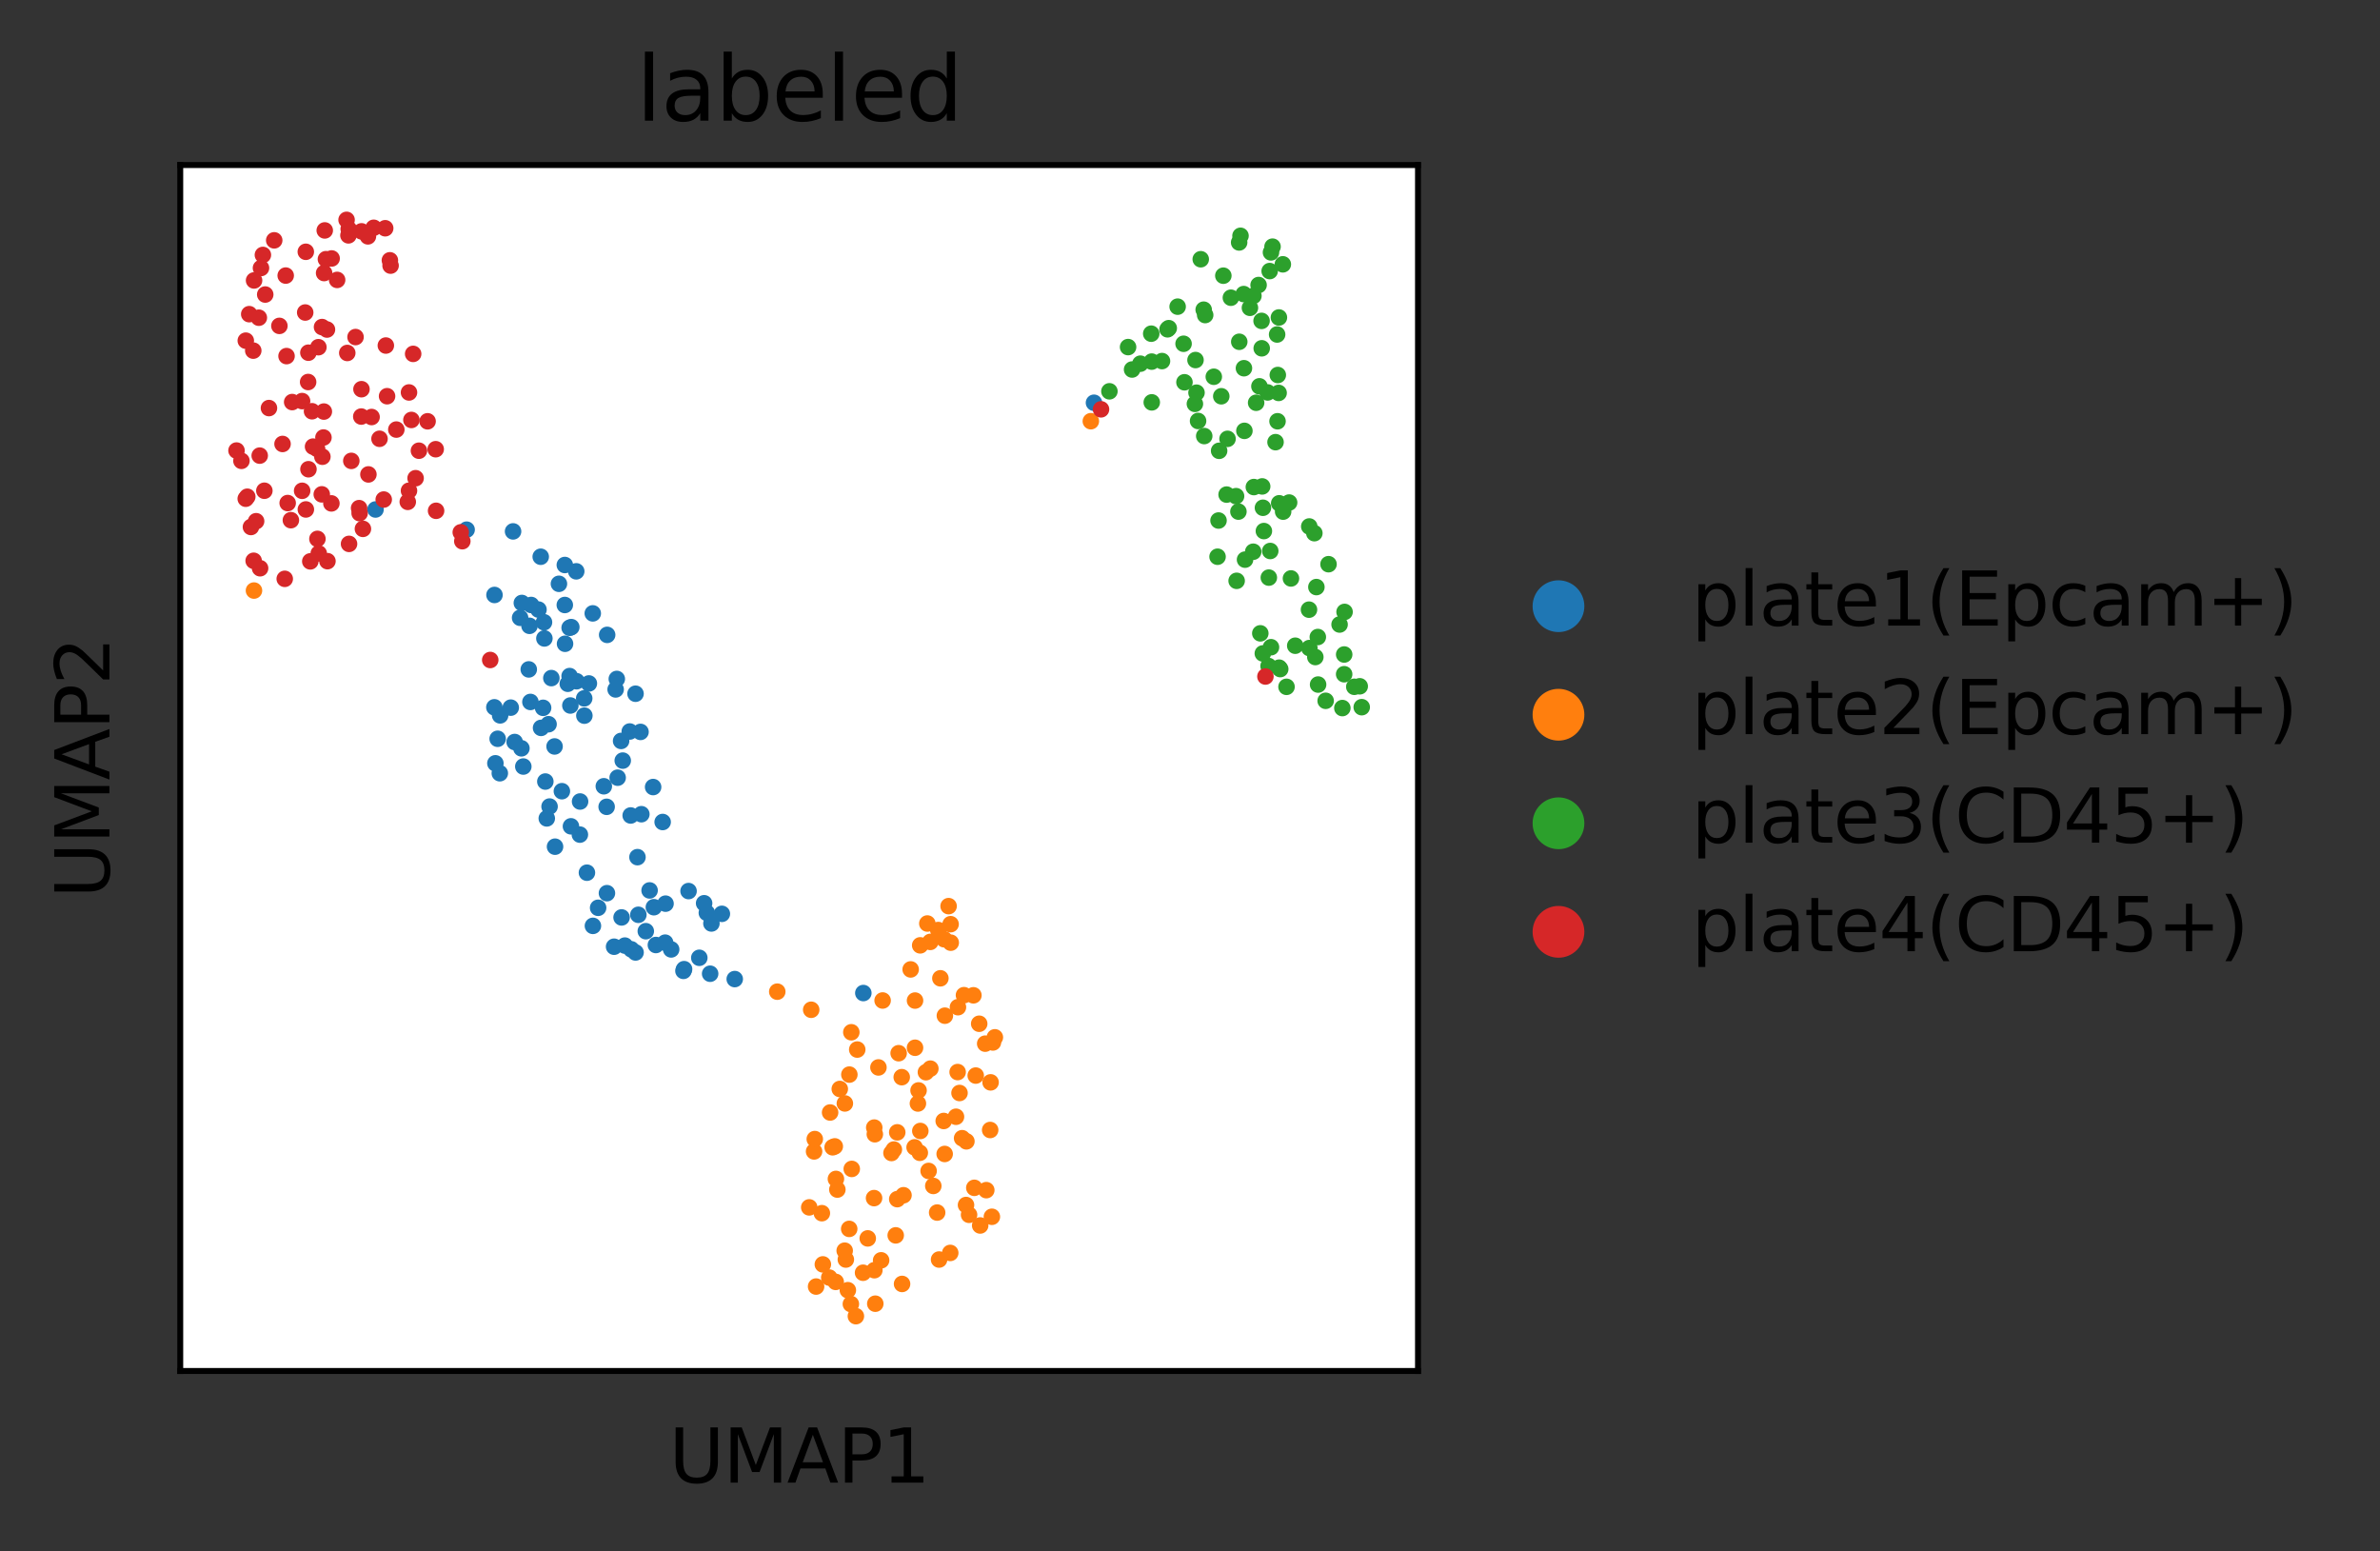 <?xml version="1.0" encoding="utf-8" standalone="no"?>
<!DOCTYPE svg PUBLIC "-//W3C//DTD SVG 1.1//EN"
  "http://www.w3.org/Graphics/SVG/1.1/DTD/svg11.dtd">
<svg xmlns:xlink="http://www.w3.org/1999/xlink" width="321.886pt" height="209.776pt" viewBox="0 0 321.886 209.776" xmlns="http://www.w3.org/2000/svg" version="1.1">
 <rect x="0" y="0" width="321.886" height="209.776" fill="#333333" stroke="none"/>
 <defs>
  <style type="text/css">*{stroke-linejoin: round; stroke-linecap: butt}</style>
 </defs>
 <g id="figure_1">
  <g id="patch_1">
   <path d="M 0 209.776 
L 321.886 209.776 
L 321.886 0 
L 0 0 
L 0 209.776 
z
" style="fill: none"/>
  </g>
  <g id="axes_1">
   <g id="patch_2">
    <path d="M 24.378 185.398 
L 191.778 185.398 
L 191.778 22.318 
L 24.378 22.318 
z
" style="fill: #ffffff"/>
   </g>
   <g id="PathCollection_1">
    <defs>
     <path id="C0_0_536751063e" d="M 0 1.118 
C 0.297 1.118 0.581 1 0.791 0.791 
C 1 0.581 1.118 0.297 1.118 -0 
C 1.118 -0.297 1 -0.581 0.791 -0.791 
C 0.581 -1 0.297 -1.118 0 -1.118 
C -0.297 -1.118 -0.581 -1 -0.791 -0.791 
C -1 -0.581 -1.118 -0.297 -1.118 0 
C -1.118 0.297 -1 0.581 -0.791 0.791 
C -0.581 1 -0.297 1.118 0 1.118 
z
"/>
    </defs>
    <g clip-path="url(#pe4c60dc178)">
     <use xlink:href="#C0_0_536751063e" x="93.125" y="120.499" style="fill: #1f77b4"/>
    </g>
    <g clip-path="url(#pe4c60dc178)">
     <use xlink:href="#C0_0_536751063e" x="90.012" y="122.201" style="fill: #1f77b4"/>
    </g>
    <g clip-path="url(#pe4c60dc178)">
     <use xlink:href="#C0_0_536751063e" x="74.568" y="91.698" style="fill: #1f77b4"/>
    </g>
    <g clip-path="url(#pe4c60dc178)">
     <use xlink:href="#C0_0_536751063e" x="83.263" y="93.231" style="fill: #1f77b4"/>
    </g>
    <g clip-path="url(#pe4c60dc178)">
     <use xlink:href="#C0_0_536751063e" x="96.217" y="124.879" style="fill: #1f77b4"/>
    </g>
    <g clip-path="url(#pe4c60dc178)">
     <use xlink:href="#C0_0_536751063e" x="77.983" y="92.124" style="fill: #1f77b4"/>
    </g>
    <g clip-path="url(#pe4c60dc178)">
     <use xlink:href="#C0_0_536751063e" x="97.631" y="123.578" style="fill: #1f77b4"/>
    </g>
    <g clip-path="url(#pe4c60dc178)">
     <use xlink:href="#C0_0_536751063e" x="77.042" y="84.893" style="fill: #1f77b4"/>
    </g>
    <g clip-path="url(#pe4c60dc178)">
     <use xlink:href="#C0_0_536751063e" x="90.774" y="128.39" style="fill: #1f77b4"/>
    </g>
    <g clip-path="url(#pe4c60dc178)">
     <use xlink:href="#C0_0_536751063e" x="73.131" y="75.286" style="fill: #1f77b4"/>
    </g>
    <g clip-path="url(#pe4c60dc178)">
     <use xlink:href="#C0_0_536751063e" x="88.333" y="106.432" style="fill: #1f77b4"/>
    </g>
    <g clip-path="url(#pe4c60dc178)">
     <use xlink:href="#C0_0_536751063e" x="72.828" y="82.433" style="fill: #1f77b4"/>
    </g>
    <g clip-path="url(#pe4c60dc178)">
     <use xlink:href="#C0_0_536751063e" x="67.598" y="104.565" style="fill: #1f77b4"/>
    </g>
    <g clip-path="url(#pe4c60dc178)">
     <use xlink:href="#C0_0_536751063e" x="79.013" y="94.439" style="fill: #1f77b4"/>
    </g>
    <g clip-path="url(#pe4c60dc178)">
     <use xlink:href="#C0_0_536751063e" x="73.575" y="84.147" style="fill: #1f77b4"/>
    </g>
    <g clip-path="url(#pe4c60dc178)">
     <use xlink:href="#C0_0_536751063e" x="79.381" y="118.014" style="fill: #1f77b4"/>
    </g>
    <g clip-path="url(#pe4c60dc178)">
     <use xlink:href="#C0_0_536751063e" x="85.37" y="128.372" style="fill: #1f77b4"/>
    </g>
    <g clip-path="url(#pe4c60dc178)">
     <use xlink:href="#C0_0_536751063e" x="85.958" y="128.801" style="fill: #1f77b4"/>
    </g>
    <g clip-path="url(#pe4c60dc178)">
     <use xlink:href="#C0_0_536751063e" x="70.519" y="101.193" style="fill: #1f77b4"/>
    </g>
    <g clip-path="url(#pe4c60dc178)">
     <use xlink:href="#C0_0_536751063e" x="99.371" y="132.4" style="fill: #1f77b4"/>
    </g>
    <g clip-path="url(#pe4c60dc178)">
     <use xlink:href="#C0_0_536751063e" x="84.002" y="100.195" style="fill: #1f77b4"/>
    </g>
    <g clip-path="url(#pe4c60dc178)">
     <use xlink:href="#C0_0_536751063e" x="73.454" y="95.719" style="fill: #1f77b4"/>
    </g>
    <g clip-path="url(#pe4c60dc178)">
     <use xlink:href="#C0_0_536751063e" x="82.087" y="120.784" style="fill: #1f77b4"/>
    </g>
    <g clip-path="url(#pe4c60dc178)">
     <use xlink:href="#C0_0_536751063e" x="69.391" y="71.86" style="fill: #1f77b4"/>
    </g>
    <g clip-path="url(#pe4c60dc178)">
     <use xlink:href="#C0_0_536751063e" x="85.953" y="93.812" style="fill: #1f77b4"/>
    </g>
    <g clip-path="url(#pe4c60dc178)">
     <use xlink:href="#C0_0_536751063e" x="50.788" y="68.897" style="fill: #1f77b4"/>
    </g>
    <g clip-path="url(#pe4c60dc178)">
     <use xlink:href="#C0_0_536751063e" x="71.514" y="90.523" style="fill: #1f77b4"/>
    </g>
    <g clip-path="url(#pe4c60dc178)">
     <use xlink:href="#C0_0_536751063e" x="73.755" y="105.688" style="fill: #1f77b4"/>
    </g>
    <g clip-path="url(#pe4c60dc178)">
     <use xlink:href="#C0_0_536751063e" x="78.427" y="112.865" style="fill: #1f77b4"/>
    </g>
    <g clip-path="url(#pe4c60dc178)">
     <use xlink:href="#C0_0_536751063e" x="78.454" y="108.388" style="fill: #1f77b4"/>
    </g>
    <g clip-path="url(#pe4c60dc178)">
     <use xlink:href="#C0_0_536751063e" x="84.224" y="102.856" style="fill: #1f77b4"/>
    </g>
    <g clip-path="url(#pe4c60dc178)">
     <use xlink:href="#C0_0_536751063e" x="71.738" y="94.924" style="fill: #1f77b4"/>
    </g>
    <g clip-path="url(#pe4c60dc178)">
     <use xlink:href="#C0_0_536751063e" x="89.96" y="127.475" style="fill: #1f77b4"/>
    </g>
    <g clip-path="url(#pe4c60dc178)">
     <use xlink:href="#C0_0_536751063e" x="74.192" y="97.935" style="fill: #1f77b4"/>
    </g>
    <g clip-path="url(#pe4c60dc178)">
     <use xlink:href="#C0_0_536751063e" x="86.628" y="98.976" style="fill: #1f77b4"/>
    </g>
    <g clip-path="url(#pe4c60dc178)">
     <use xlink:href="#C0_0_536751063e" x="76.792" y="92.465" style="fill: #1f77b4"/>
    </g>
    <g clip-path="url(#pe4c60dc178)">
     <use xlink:href="#C0_0_536751063e" x="70.776" y="103.658" style="fill: #1f77b4"/>
    </g>
    <g clip-path="url(#pe4c60dc178)">
     <use xlink:href="#C0_0_536751063e" x="88.706" y="127.793" style="fill: #1f77b4"/>
    </g>
    <g clip-path="url(#pe4c60dc178)">
     <use xlink:href="#C0_0_536751063e" x="75.003" y="100.941" style="fill: #1f77b4"/>
    </g>
    <g clip-path="url(#pe4c60dc178)">
     <use xlink:href="#C0_0_536751063e" x="67.307" y="99.904" style="fill: #1f77b4"/>
    </g>
    <g clip-path="url(#pe4c60dc178)">
     <use xlink:href="#C0_0_536751063e" x="70.577" y="81.539" style="fill: #1f77b4"/>
    </g>
    <g clip-path="url(#pe4c60dc178)">
     <use xlink:href="#C0_0_536751063e" x="95.598" y="123.445" style="fill: #1f77b4"/>
    </g>
    <g clip-path="url(#pe4c60dc178)">
     <use xlink:href="#C0_0_536751063e" x="76.42" y="87.057" style="fill: #1f77b4"/>
    </g>
    <g clip-path="url(#pe4c60dc178)">
     <use xlink:href="#C0_0_536751063e" x="69.077" y="95.694" style="fill: #1f77b4"/>
    </g>
    <g clip-path="url(#pe4c60dc178)">
     <use xlink:href="#C0_0_536751063e" x="85.172" y="98.921" style="fill: #1f77b4"/>
    </g>
    <g clip-path="url(#pe4c60dc178)">
     <use xlink:href="#C0_0_536751063e" x="83.421" y="91.813" style="fill: #1f77b4"/>
    </g>
    <g clip-path="url(#pe4c60dc178)">
     <use xlink:href="#C0_0_536751063e" x="77.038" y="91.424" style="fill: #1f77b4"/>
    </g>
    <g clip-path="url(#pe4c60dc178)">
     <use xlink:href="#C0_0_536751063e" x="66.861" y="95.648" style="fill: #1f77b4"/>
    </g>
    <g clip-path="url(#pe4c60dc178)">
     <use xlink:href="#C0_0_536751063e" x="86.742" y="110.104" style="fill: #1f77b4"/>
    </g>
    <g clip-path="url(#pe4c60dc178)">
     <use xlink:href="#C0_0_536751063e" x="80.894" y="122.761" style="fill: #1f77b4"/>
    </g>
    <g clip-path="url(#pe4c60dc178)">
     <use xlink:href="#C0_0_536751063e" x="83.053" y="128.024" style="fill: #1f77b4"/>
    </g>
    <g clip-path="url(#pe4c60dc178)">
     <use xlink:href="#C0_0_536751063e" x="88.435" y="122.682" style="fill: #1f77b4"/>
    </g>
    <g clip-path="url(#pe4c60dc178)">
     <use xlink:href="#C0_0_536751063e" x="80.191" y="125.205" style="fill: #1f77b4"/>
    </g>
    <g clip-path="url(#pe4c60dc178)">
     <use xlink:href="#C0_0_536751063e" x="86.215" y="115.912" style="fill: #1f77b4"/>
    </g>
    <g clip-path="url(#pe4c60dc178)">
     <use xlink:href="#C0_0_536751063e" x="86.336" y="123.707" style="fill: #1f77b4"/>
    </g>
    <g clip-path="url(#pe4c60dc178)">
     <use xlink:href="#C0_0_536751063e" x="94.578" y="129.522" style="fill: #1f77b4"/>
    </g>
    <g clip-path="url(#pe4c60dc178)">
     <use xlink:href="#C0_0_536751063e" x="84.066" y="124.063" style="fill: #1f77b4"/>
    </g>
    <g clip-path="url(#pe4c60dc178)">
     <use xlink:href="#C0_0_536751063e" x="73.627" y="86.336" style="fill: #1f77b4"/>
    </g>
    <g clip-path="url(#pe4c60dc178)">
     <use xlink:href="#C0_0_536751063e" x="66.878" y="80.457" style="fill: #1f77b4"/>
    </g>
    <g clip-path="url(#pe4c60dc178)">
     <use xlink:href="#C0_0_536751063e" x="96.044" y="131.676" style="fill: #1f77b4"/>
    </g>
    <g clip-path="url(#pe4c60dc178)">
     <use xlink:href="#C0_0_536751063e" x="79.034" y="96.777" style="fill: #1f77b4"/>
    </g>
    <g clip-path="url(#pe4c60dc178)">
     <use xlink:href="#C0_0_536751063e" x="77.14" y="95.404" style="fill: #1f77b4"/>
    </g>
    <g clip-path="url(#pe4c60dc178)">
     <use xlink:href="#C0_0_536751063e" x="75.993" y="106.993" style="fill: #1f77b4"/>
    </g>
    <g clip-path="url(#pe4c60dc178)">
     <use xlink:href="#C0_0_536751063e" x="74.327" y="109.069" style="fill: #1f77b4"/>
    </g>
    <g clip-path="url(#pe4c60dc178)">
     <use xlink:href="#C0_0_536751063e" x="77.268" y="84.806" style="fill: #1f77b4"/>
    </g>
    <g clip-path="url(#pe4c60dc178)">
     <use xlink:href="#C0_0_536751063e" x="82.046" y="109.105" style="fill: #1f77b4"/>
    </g>
    <g clip-path="url(#pe4c60dc178)">
     <use xlink:href="#C0_0_536751063e" x="80.17" y="82.947" style="fill: #1f77b4"/>
    </g>
    <g clip-path="url(#pe4c60dc178)">
     <use xlink:href="#C0_0_536751063e" x="71.614" y="84.63" style="fill: #1f77b4"/>
    </g>
    <g clip-path="url(#pe4c60dc178)">
     <use xlink:href="#C0_0_536751063e" x="76.388" y="81.813" style="fill: #1f77b4"/>
    </g>
    <g clip-path="url(#pe4c60dc178)">
     <use xlink:href="#C0_0_536751063e" x="92.433" y="131.29" style="fill: #1f77b4"/>
    </g>
    <g clip-path="url(#pe4c60dc178)">
     <use xlink:href="#C0_0_536751063e" x="69.607" y="100.342" style="fill: #1f77b4"/>
    </g>
    <g clip-path="url(#pe4c60dc178)">
     <use xlink:href="#C0_0_536751063e" x="71.836" y="81.812" style="fill: #1f77b4"/>
    </g>
    <g clip-path="url(#pe4c60dc178)">
     <use xlink:href="#C0_0_536751063e" x="95.23" y="122.146" style="fill: #1f77b4"/>
    </g>
    <g clip-path="url(#pe4c60dc178)">
     <use xlink:href="#C0_0_536751063e" x="73.95" y="110.671" style="fill: #1f77b4"/>
    </g>
    <g clip-path="url(#pe4c60dc178)">
     <use xlink:href="#C0_0_536751063e" x="82.116" y="85.854" style="fill: #1f77b4"/>
    </g>
    <g clip-path="url(#pe4c60dc178)">
     <use xlink:href="#C0_0_536751063e" x="147.958" y="54.465" style="fill: #1f77b4"/>
    </g>
    <g clip-path="url(#pe4c60dc178)">
     <use xlink:href="#C0_0_536751063e" x="77.219" y="111.743" style="fill: #1f77b4"/>
    </g>
    <g clip-path="url(#pe4c60dc178)">
     <use xlink:href="#C0_0_536751063e" x="81.664" y="106.326" style="fill: #1f77b4"/>
    </g>
    <g clip-path="url(#pe4c60dc178)">
     <use xlink:href="#C0_0_536751063e" x="84.51" y="127.872" style="fill: #1f77b4"/>
    </g>
    <g clip-path="url(#pe4c60dc178)">
     <use xlink:href="#C0_0_536751063e" x="92.519" y="131.06" style="fill: #1f77b4"/>
    </g>
    <g clip-path="url(#pe4c60dc178)">
     <use xlink:href="#C0_0_536751063e" x="67" y="103.221" style="fill: #1f77b4"/>
    </g>
    <g clip-path="url(#pe4c60dc178)">
     <use xlink:href="#C0_0_536751063e" x="87.856" y="120.412" style="fill: #1f77b4"/>
    </g>
    <g clip-path="url(#pe4c60dc178)">
     <use xlink:href="#C0_0_536751063e" x="67.643" y="96.741" style="fill: #1f77b4"/>
    </g>
    <g clip-path="url(#pe4c60dc178)">
     <use xlink:href="#C0_0_536751063e" x="85.298" y="110.277" style="fill: #1f77b4"/>
    </g>
    <g clip-path="url(#pe4c60dc178)">
     <use xlink:href="#C0_0_536751063e" x="83.535" y="105.166" style="fill: #1f77b4"/>
    </g>
    <g clip-path="url(#pe4c60dc178)">
     <use xlink:href="#C0_0_536751063e" x="75.594" y="78.948" style="fill: #1f77b4"/>
    </g>
    <g clip-path="url(#pe4c60dc178)">
     <use xlink:href="#C0_0_536751063e" x="76.39" y="76.405" style="fill: #1f77b4"/>
    </g>
    <g clip-path="url(#pe4c60dc178)">
     <use xlink:href="#C0_0_536751063e" x="63.111" y="71.628" style="fill: #1f77b4"/>
    </g>
    <g clip-path="url(#pe4c60dc178)">
     <use xlink:href="#C0_0_536751063e" x="70.342" y="83.545" style="fill: #1f77b4"/>
    </g>
    <g clip-path="url(#pe4c60dc178)">
     <use xlink:href="#C0_0_536751063e" x="89.622" y="111.16" style="fill: #1f77b4"/>
    </g>
    <g clip-path="url(#pe4c60dc178)">
     <use xlink:href="#C0_0_536751063e" x="79.643" y="92.423" style="fill: #1f77b4"/>
    </g>
    <g clip-path="url(#pe4c60dc178)">
     <use xlink:href="#C0_0_536751063e" x="77.934" y="77.26" style="fill: #1f77b4"/>
    </g>
    <g clip-path="url(#pe4c60dc178)">
     <use xlink:href="#C0_0_536751063e" x="87.342" y="125.925" style="fill: #1f77b4"/>
    </g>
    <g clip-path="url(#pe4c60dc178)">
     <use xlink:href="#C0_0_536751063e" x="73.176" y="98.432" style="fill: #1f77b4"/>
    </g>
    <g clip-path="url(#pe4c60dc178)">
     <use xlink:href="#C0_0_536751063e" x="116.763" y="134.289" style="fill: #1f77b4"/>
    </g>
    <g clip-path="url(#pe4c60dc178)">
     <use xlink:href="#C0_0_536751063e" x="75.067" y="114.496" style="fill: #1f77b4"/>
    </g>
    <g clip-path="url(#pe4c60dc178)">
     <use xlink:href="#C0_0_536751063e" x="124.233" y="147.458" style="fill: #ff7f0e"/>
    </g>
    <g clip-path="url(#pe4c60dc178)">
     <use xlink:href="#C0_0_536751063e" x="121.35" y="153.126" style="fill: #ff7f0e"/>
    </g>
    <g clip-path="url(#pe4c60dc178)">
     <use xlink:href="#C0_0_536751063e" x="118.239" y="152.482" style="fill: #ff7f0e"/>
    </g>
    <g clip-path="url(#pe4c60dc178)">
     <use xlink:href="#C0_0_536751063e" x="126.746" y="163.974" style="fill: #ff7f0e"/>
    </g>
    <g clip-path="url(#pe4c60dc178)">
     <use xlink:href="#C0_0_536751063e" x="115.138" y="139.593" style="fill: #ff7f0e"/>
    </g>
    <g clip-path="url(#pe4c60dc178)">
     <use xlink:href="#C0_0_536751063e" x="128.584" y="127.478" style="fill: #ff7f0e"/>
    </g>
    <g clip-path="url(#pe4c60dc178)">
     <use xlink:href="#C0_0_536751063e" x="105.123" y="134.103" style="fill: #ff7f0e"/>
    </g>
    <g clip-path="url(#pe4c60dc178)">
     <use xlink:href="#C0_0_536751063e" x="114.265" y="149.218" style="fill: #ff7f0e"/>
    </g>
    <g clip-path="url(#pe4c60dc178)">
     <use xlink:href="#C0_0_536751063e" x="123.754" y="141.686" style="fill: #ff7f0e"/>
    </g>
    <g clip-path="url(#pe4c60dc178)">
     <use xlink:href="#C0_0_536751063e" x="118.318" y="153.384" style="fill: #ff7f0e"/>
    </g>
    <g clip-path="url(#pe4c60dc178)">
     <use xlink:href="#C0_0_536751063e" x="128.517" y="169.433" style="fill: #ff7f0e"/>
    </g>
    <g clip-path="url(#pe4c60dc178)">
     <use xlink:href="#C0_0_536751063e" x="132.566" y="165.72" style="fill: #ff7f0e"/>
    </g>
    <g clip-path="url(#pe4c60dc178)">
     <use xlink:href="#C0_0_536751063e" x="114.669" y="174.472" style="fill: #ff7f0e"/>
    </g>
    <g clip-path="url(#pe4c60dc178)">
     <use xlink:href="#C0_0_536751063e" x="113.028" y="173.351" style="fill: #ff7f0e"/>
    </g>
    <g clip-path="url(#pe4c60dc178)">
     <use xlink:href="#C0_0_536751063e" x="114.852" y="166.183" style="fill: #ff7f0e"/>
    </g>
    <g clip-path="url(#pe4c60dc178)">
     <use xlink:href="#C0_0_536751063e" x="118.806" y="144.348" style="fill: #ff7f0e"/>
    </g>
    <g clip-path="url(#pe4c60dc178)">
     <use xlink:href="#C0_0_536751063e" x="127.688" y="127.012" style="fill: #ff7f0e"/>
    </g>
    <g clip-path="url(#pe4c60dc178)">
     <use xlink:href="#C0_0_536751063e" x="116.724" y="172.111" style="fill: #ff7f0e"/>
    </g>
    <g clip-path="url(#pe4c60dc178)">
     <use xlink:href="#C0_0_536751063e" x="125.828" y="144.512" style="fill: #ff7f0e"/>
    </g>
    <g clip-path="url(#pe4c60dc178)">
     <use xlink:href="#C0_0_536751063e" x="114.398" y="170.327" style="fill: #ff7f0e"/>
    </g>
    <g clip-path="url(#pe4c60dc178)">
     <use xlink:href="#C0_0_536751063e" x="124.453" y="127.839" style="fill: #ff7f0e"/>
    </g>
    <g clip-path="url(#pe4c60dc178)">
     <use xlink:href="#C0_0_536751063e" x="127.184" y="132.295" style="fill: #ff7f0e"/>
    </g>
    <g clip-path="url(#pe4c60dc178)">
     <use xlink:href="#C0_0_536751063e" x="129.559" y="136.201" style="fill: #ff7f0e"/>
    </g>
    <g clip-path="url(#pe4c60dc178)">
     <use xlink:href="#C0_0_536751063e" x="123.696" y="155.155" style="fill: #ff7f0e"/>
    </g>
    <g clip-path="url(#pe4c60dc178)">
     <use xlink:href="#C0_0_536751063e" x="127.008" y="170.327" style="fill: #ff7f0e"/>
    </g>
    <g clip-path="url(#pe4c60dc178)">
     <use xlink:href="#C0_0_536751063e" x="34.349" y="79.861" style="fill: #ff7f0e"/>
    </g>
    <g clip-path="url(#pe4c60dc178)">
     <use xlink:href="#C0_0_536751063e" x="125.817" y="127.374" style="fill: #ff7f0e"/>
    </g>
    <g clip-path="url(#pe4c60dc178)">
     <use xlink:href="#C0_0_536751063e" x="115.939" y="141.932" style="fill: #ff7f0e"/>
    </g>
    <g clip-path="url(#pe4c60dc178)">
     <use xlink:href="#C0_0_536751063e" x="129.295" y="151.018" style="fill: #ff7f0e"/>
    </g>
    <g clip-path="url(#pe4c60dc178)">
     <use xlink:href="#C0_0_536751063e" x="124.401" y="155.893" style="fill: #ff7f0e"/>
    </g>
    <g clip-path="url(#pe4c60dc178)">
     <use xlink:href="#C0_0_536751063e" x="132.434" y="138.44" style="fill: #ff7f0e"/>
    </g>
    <g clip-path="url(#pe4c60dc178)">
     <use xlink:href="#C0_0_536751063e" x="123.755" y="135.306" style="fill: #ff7f0e"/>
    </g>
    <g clip-path="url(#pe4c60dc178)">
     <use xlink:href="#C0_0_536751063e" x="117.36" y="167.468" style="fill: #ff7f0e"/>
    </g>
    <g clip-path="url(#pe4c60dc178)">
     <use xlink:href="#C0_0_536751063e" x="118.213" y="162.02" style="fill: #ff7f0e"/>
    </g>
    <g clip-path="url(#pe4c60dc178)">
     <use xlink:href="#C0_0_536751063e" x="115.078" y="176.344" style="fill: #ff7f0e"/>
    </g>
    <g clip-path="url(#pe4c60dc178)">
     <use xlink:href="#C0_0_536751063e" x="113.25" y="160.865" style="fill: #ff7f0e"/>
    </g>
    <g clip-path="url(#pe4c60dc178)">
     <use xlink:href="#C0_0_536751063e" x="130.121" y="153.919" style="fill: #ff7f0e"/>
    </g>
    <g clip-path="url(#pe4c60dc178)">
     <use xlink:href="#C0_0_536751063e" x="125.592" y="158.346" style="fill: #ff7f0e"/>
    </g>
    <g clip-path="url(#pe4c60dc178)">
     <use xlink:href="#C0_0_536751063e" x="110.101" y="155.706" style="fill: #ff7f0e"/>
    </g>
    <g clip-path="url(#pe4c60dc178)">
     <use xlink:href="#C0_0_536751063e" x="114.873" y="145.318" style="fill: #ff7f0e"/>
    </g>
    <g clip-path="url(#pe4c60dc178)">
     <use xlink:href="#C0_0_536751063e" x="129.517" y="144.975" style="fill: #ff7f0e"/>
    </g>
    <g clip-path="url(#pe4c60dc178)">
     <use xlink:href="#C0_0_536751063e" x="111.288" y="170.984" style="fill: #ff7f0e"/>
    </g>
    <g clip-path="url(#pe4c60dc178)">
     <use xlink:href="#C0_0_536751063e" x="119.371" y="135.297" style="fill: #ff7f0e"/>
    </g>
    <g clip-path="url(#pe4c60dc178)">
     <use xlink:href="#C0_0_536751063e" x="124.471" y="152.941" style="fill: #ff7f0e"/>
    </g>
    <g clip-path="url(#pe4c60dc178)">
     <use xlink:href="#C0_0_536751063e" x="113.055" y="159.426" style="fill: #ff7f0e"/>
    </g>
    <g clip-path="url(#pe4c60dc178)">
     <use xlink:href="#C0_0_536751063e" x="112.902" y="155.024" style="fill: #ff7f0e"/>
    </g>
    <g clip-path="url(#pe4c60dc178)">
     <use xlink:href="#C0_0_536751063e" x="121.539" y="142.424" style="fill: #ff7f0e"/>
    </g>
    <g clip-path="url(#pe4c60dc178)">
     <use xlink:href="#C0_0_536751063e" x="110.196" y="154.037" style="fill: #ff7f0e"/>
    </g>
    <g clip-path="url(#pe4c60dc178)">
     <use xlink:href="#C0_0_536751063e" x="126.225" y="160.374" style="fill: #ff7f0e"/>
    </g>
    <g clip-path="url(#pe4c60dc178)">
     <use xlink:href="#C0_0_536751063e" x="131.964" y="145.449" style="fill: #ff7f0e"/>
    </g>
    <g clip-path="url(#pe4c60dc178)">
     <use xlink:href="#C0_0_536751063e" x="123.164" y="131.094" style="fill: #ff7f0e"/>
    </g>
    <g clip-path="url(#pe4c60dc178)">
     <use xlink:href="#C0_0_536751063e" x="118.38" y="176.298" style="fill: #ff7f0e"/>
    </g>
    <g clip-path="url(#pe4c60dc178)">
     <use xlink:href="#C0_0_536751063e" x="130.651" y="162.954" style="fill: #ff7f0e"/>
    </g>
    <g clip-path="url(#pe4c60dc178)">
     <use xlink:href="#C0_0_536751063e" x="119.169" y="170.433" style="fill: #ff7f0e"/>
    </g>
    <g clip-path="url(#pe4c60dc178)">
     <use xlink:href="#C0_0_536751063e" x="133.916" y="152.809" style="fill: #ff7f0e"/>
    </g>
    <g clip-path="url(#pe4c60dc178)">
     <use xlink:href="#C0_0_536751063e" x="109.712" y="136.551" style="fill: #ff7f0e"/>
    </g>
    <g clip-path="url(#pe4c60dc178)">
     <use xlink:href="#C0_0_536751063e" x="124.145" y="149.224" style="fill: #ff7f0e"/>
    </g>
    <g clip-path="url(#pe4c60dc178)">
     <use xlink:href="#C0_0_536751063e" x="109.446" y="163.273" style="fill: #ff7f0e"/>
    </g>
    <g clip-path="url(#pe4c60dc178)">
     <use xlink:href="#C0_0_536751063e" x="128.295" y="122.536" style="fill: #ff7f0e"/>
    </g>
    <g clip-path="url(#pe4c60dc178)">
     <use xlink:href="#C0_0_536751063e" x="122.196" y="161.633" style="fill: #ff7f0e"/>
    </g>
    <g clip-path="url(#pe4c60dc178)">
     <use xlink:href="#C0_0_536751063e" x="120.892" y="155.453" style="fill: #ff7f0e"/>
    </g>
    <g clip-path="url(#pe4c60dc178)">
     <use xlink:href="#C0_0_536751063e" x="112.153" y="172.767" style="fill: #ff7f0e"/>
    </g>
    <g clip-path="url(#pe4c60dc178)">
     <use xlink:href="#C0_0_536751063e" x="111.155" y="164.058" style="fill: #ff7f0e"/>
    </g>
    <g clip-path="url(#pe4c60dc178)">
     <use xlink:href="#C0_0_536751063e" x="134.553" y="140.277" style="fill: #ff7f0e"/>
    </g>
    <g clip-path="url(#pe4c60dc178)">
     <use xlink:href="#C0_0_536751063e" x="133.974" y="146.367" style="fill: #ff7f0e"/>
    </g>
    <g clip-path="url(#pe4c60dc178)">
     <use xlink:href="#C0_0_536751063e" x="131.063" y="164.277" style="fill: #ff7f0e"/>
    </g>
    <g clip-path="url(#pe4c60dc178)">
     <use xlink:href="#C0_0_536751063e" x="115.756" y="177.985" style="fill: #ff7f0e"/>
    </g>
    <g clip-path="url(#pe4c60dc178)">
     <use xlink:href="#C0_0_536751063e" x="131.65" y="134.595" style="fill: #ff7f0e"/>
    </g>
    <g clip-path="url(#pe4c60dc178)">
     <use xlink:href="#C0_0_536751063e" x="126.897" y="125.768" style="fill: #ff7f0e"/>
    </g>
    <g clip-path="url(#pe4c60dc178)">
     <use xlink:href="#C0_0_536751063e" x="125.225" y="144.995" style="fill: #ff7f0e"/>
    </g>
    <g clip-path="url(#pe4c60dc178)">
     <use xlink:href="#C0_0_536751063e" x="129.772" y="147.806" style="fill: #ff7f0e"/>
    </g>
    <g clip-path="url(#pe4c60dc178)">
     <use xlink:href="#C0_0_536751063e" x="125.418" y="124.886" style="fill: #ff7f0e"/>
    </g>
    <g clip-path="url(#pe4c60dc178)">
     <use xlink:href="#C0_0_536751063e" x="114.242" y="169.128" style="fill: #ff7f0e"/>
    </g>
    <g clip-path="url(#pe4c60dc178)">
     <use xlink:href="#C0_0_536751063e" x="121.956" y="145.665" style="fill: #ff7f0e"/>
    </g>
    <g clip-path="url(#pe4c60dc178)">
     <use xlink:href="#C0_0_536751063e" x="121.351" y="162.159" style="fill: #ff7f0e"/>
    </g>
    <g clip-path="url(#pe4c60dc178)">
     <use xlink:href="#C0_0_536751063e" x="147.532" y="56.959" style="fill: #ff7f0e"/>
    </g>
    <g clip-path="url(#pe4c60dc178)">
     <use xlink:href="#C0_0_536751063e" x="127.763" y="156.05" style="fill: #ff7f0e"/>
    </g>
    <g clip-path="url(#pe4c60dc178)">
     <use xlink:href="#C0_0_536751063e" x="122.001" y="173.627" style="fill: #ff7f0e"/>
    </g>
    <g clip-path="url(#pe4c60dc178)">
     <use xlink:href="#C0_0_536751063e" x="120.569" y="155.92" style="fill: #ff7f0e"/>
    </g>
    <g clip-path="url(#pe4c60dc178)">
     <use xlink:href="#C0_0_536751063e" x="130.374" y="134.577" style="fill: #ff7f0e"/>
    </g>
    <g clip-path="url(#pe4c60dc178)">
     <use xlink:href="#C0_0_536751063e" x="113.578" y="147.261" style="fill: #ff7f0e"/>
    </g>
    <g clip-path="url(#pe4c60dc178)">
     <use xlink:href="#C0_0_536751063e" x="130.704" y="154.342" style="fill: #ff7f0e"/>
    </g>
    <g clip-path="url(#pe4c60dc178)">
     <use xlink:href="#C0_0_536751063e" x="112.269" y="150.443" style="fill: #ff7f0e"/>
    </g>
    <g clip-path="url(#pe4c60dc178)">
     <use xlink:href="#C0_0_536751063e" x="134.149" y="164.544" style="fill: #ff7f0e"/>
    </g>
    <g clip-path="url(#pe4c60dc178)">
     <use xlink:href="#C0_0_536751063e" x="121.142" y="167.058" style="fill: #ff7f0e"/>
    </g>
    <g clip-path="url(#pe4c60dc178)">
     <use xlink:href="#C0_0_536751063e" x="133.392" y="160.943" style="fill: #ff7f0e"/>
    </g>
    <g clip-path="url(#pe4c60dc178)">
     <use xlink:href="#C0_0_536751063e" x="134.286" y="140.972" style="fill: #ff7f0e"/>
    </g>
    <g clip-path="url(#pe4c60dc178)">
     <use xlink:href="#C0_0_536751063e" x="128.566" y="124.978" style="fill: #ff7f0e"/>
    </g>
    <g clip-path="url(#pe4c60dc178)">
     <use xlink:href="#C0_0_536751063e" x="127.791" y="137.351" style="fill: #ff7f0e"/>
    </g>
    <g clip-path="url(#pe4c60dc178)">
     <use xlink:href="#C0_0_536751063e" x="133.243" y="141.133" style="fill: #ff7f0e"/>
    </g>
    <g clip-path="url(#pe4c60dc178)">
     <use xlink:href="#C0_0_536751063e" x="131.772" y="160.63" style="fill: #ff7f0e"/>
    </g>
    <g clip-path="url(#pe4c60dc178)">
     <use xlink:href="#C0_0_536751063e" x="115.197" y="158.072" style="fill: #ff7f0e"/>
    </g>
    <g clip-path="url(#pe4c60dc178)">
     <use xlink:href="#C0_0_536751063e" x="118.256" y="171.77" style="fill: #ff7f0e"/>
    </g>
    <g clip-path="url(#pe4c60dc178)">
     <use xlink:href="#C0_0_536751063e" x="127.633" y="151.589" style="fill: #ff7f0e"/>
    </g>
    <g clip-path="url(#pe4c60dc178)">
     <use xlink:href="#C0_0_536751063e" x="110.374" y="173.98" style="fill: #ff7f0e"/>
    </g>
    <g clip-path="url(#pe4c60dc178)">
     <use xlink:href="#C0_0_536751063e" x="112.61" y="155.146" style="fill: #ff7f0e"/>
    </g>
    <g clip-path="url(#pe4c60dc178)">
     <use xlink:href="#C0_0_536751063e" x="152.569" y="46.936" style="fill: #2ca02c"/>
    </g>
    <g clip-path="url(#pe4c60dc178)">
     <use xlink:href="#C0_0_536751063e" x="168.239" y="49.794" style="fill: #2ca02c"/>
    </g>
    <g clip-path="url(#pe4c60dc178)">
     <use xlink:href="#C0_0_536751063e" x="160.074" y="46.487" style="fill: #2ca02c"/>
    </g>
    <g clip-path="url(#pe4c60dc178)">
     <use xlink:href="#C0_0_536751063e" x="181.174" y="84.451" style="fill: #2ca02c"/>
    </g>
    <g clip-path="url(#pe4c60dc178)">
     <use xlink:href="#C0_0_536751063e" x="165.893" y="66.883" style="fill: #2ca02c"/>
    </g>
    <g clip-path="url(#pe4c60dc178)">
     <use xlink:href="#C0_0_536751063e" x="159.271" y="41.47" style="fill: #2ca02c"/>
    </g>
    <g clip-path="url(#pe4c60dc178)">
     <use xlink:href="#C0_0_536751063e" x="171.718" y="36.657" style="fill: #2ca02c"/>
    </g>
    <g clip-path="url(#pe4c60dc178)">
     <use xlink:href="#C0_0_536751063e" x="177.072" y="71.194" style="fill: #2ca02c"/>
    </g>
    <g clip-path="url(#pe4c60dc178)">
     <use xlink:href="#C0_0_536751063e" x="177.762" y="72.101" style="fill: #2ca02c"/>
    </g>
    <g clip-path="url(#pe4c60dc178)">
     <use xlink:href="#C0_0_536751063e" x="181.792" y="91.175" style="fill: #2ca02c"/>
    </g>
    <g clip-path="url(#pe4c60dc178)">
     <use xlink:href="#C0_0_536751063e" x="172.106" y="33.356" style="fill: #2ca02c"/>
    </g>
    <g clip-path="url(#pe4c60dc178)">
     <use xlink:href="#C0_0_536751063e" x="170.22" y="38.545" style="fill: #2ca02c"/>
    </g>
    <g clip-path="url(#pe4c60dc178)">
     <use xlink:href="#C0_0_536751063e" x="166.472" y="40.26" style="fill: #2ca02c"/>
    </g>
    <g clip-path="url(#pe4c60dc178)">
     <use xlink:href="#C0_0_536751063e" x="172.929" y="53.135" style="fill: #2ca02c"/>
    </g>
    <g clip-path="url(#pe4c60dc178)">
     <use xlink:href="#C0_0_536751063e" x="170.643" y="47.1" style="fill: #2ca02c"/>
    </g>
    <g clip-path="url(#pe4c60dc178)">
     <use xlink:href="#C0_0_536751063e" x="157.157" y="48.828" style="fill: #2ca02c"/>
    </g>
    <g clip-path="url(#pe4c60dc178)">
     <use xlink:href="#C0_0_536751063e" x="162.995" y="42.605" style="fill: #2ca02c"/>
    </g>
    <g clip-path="url(#pe4c60dc178)">
     <use xlink:href="#C0_0_536751063e" x="174.35" y="67.959" style="fill: #2ca02c"/>
    </g>
    <g clip-path="url(#pe4c60dc178)">
     <use xlink:href="#C0_0_536751063e" x="167.606" y="46.218" style="fill: #2ca02c"/>
    </g>
    <g clip-path="url(#pe4c60dc178)">
     <use xlink:href="#C0_0_536751063e" x="162.397" y="35.057" style="fill: #2ca02c"/>
    </g>
    <g clip-path="url(#pe4c60dc178)">
     <use xlink:href="#C0_0_536751063e" x="171.605" y="78.109" style="fill: #2ca02c"/>
    </g>
    <g clip-path="url(#pe4c60dc178)">
     <use xlink:href="#C0_0_536751063e" x="172.819" y="50.712" style="fill: #2ca02c"/>
    </g>
    <g clip-path="url(#pe4c60dc178)">
     <use xlink:href="#C0_0_536751063e" x="170.705" y="65.778" style="fill: #2ca02c"/>
    </g>
    <g clip-path="url(#pe4c60dc178)">
     <use xlink:href="#C0_0_536751063e" x="184.169" y="95.631" style="fill: #2ca02c"/>
    </g>
    <g clip-path="url(#pe4c60dc178)">
     <use xlink:href="#C0_0_536751063e" x="183.164" y="92.875" style="fill: #2ca02c"/>
    </g>
    <g clip-path="url(#pe4c60dc178)">
     <use xlink:href="#C0_0_536751063e" x="181.847" y="82.75" style="fill: #2ca02c"/>
    </g>
    <g clip-path="url(#pe4c60dc178)">
     <use xlink:href="#C0_0_536751063e" x="167.492" y="69.183" style="fill: #2ca02c"/>
    </g>
    <g clip-path="url(#pe4c60dc178)">
     <use xlink:href="#C0_0_536751063e" x="164.883" y="60.963" style="fill: #2ca02c"/>
    </g>
    <g clip-path="url(#pe4c60dc178)">
     <use xlink:href="#C0_0_536751063e" x="171.441" y="53.068" style="fill: #2ca02c"/>
    </g>
    <g clip-path="url(#pe4c60dc178)">
     <use xlink:href="#C0_0_536751063e" x="160.194" y="51.696" style="fill: #2ca02c"/>
    </g>
    <g clip-path="url(#pe4c60dc178)">
     <use xlink:href="#C0_0_536751063e" x="175.177" y="87.32" style="fill: #2ca02c"/>
    </g>
    <g clip-path="url(#pe4c60dc178)">
     <use xlink:href="#C0_0_536751063e" x="173.499" y="35.745" style="fill: #2ca02c"/>
    </g>
    <g clip-path="url(#pe4c60dc178)">
     <use xlink:href="#C0_0_536751063e" x="170.936" y="71.815" style="fill: #2ca02c"/>
    </g>
    <g clip-path="url(#pe4c60dc178)">
     <use xlink:href="#C0_0_536751063e" x="177.088" y="87.637" style="fill: #2ca02c"/>
    </g>
    <g clip-path="url(#pe4c60dc178)">
     <use xlink:href="#C0_0_536751063e" x="167.59" y="32.787" style="fill: #2ca02c"/>
    </g>
    <g clip-path="url(#pe4c60dc178)">
     <use xlink:href="#C0_0_536751063e" x="157.906" y="44.532" style="fill: #2ca02c"/>
    </g>
    <g clip-path="url(#pe4c60dc178)">
     <use xlink:href="#C0_0_536751063e" x="154.232" y="49.18" style="fill: #2ca02c"/>
    </g>
    <g clip-path="url(#pe4c60dc178)">
     <use xlink:href="#C0_0_536751063e" x="164.802" y="70.39" style="fill: #2ca02c"/>
    </g>
    <g clip-path="url(#pe4c60dc178)">
     <use xlink:href="#C0_0_536751063e" x="179.678" y="76.296" style="fill: #2ca02c"/>
    </g>
    <g clip-path="url(#pe4c60dc178)">
     <use xlink:href="#C0_0_536751063e" x="178.037" y="79.389" style="fill: #2ca02c"/>
    </g>
    <g clip-path="url(#pe4c60dc178)">
     <use xlink:href="#C0_0_536751063e" x="178.268" y="92.572" style="fill: #2ca02c"/>
    </g>
    <g clip-path="url(#pe4c60dc178)">
     <use xlink:href="#C0_0_536751063e" x="170.332" y="52.242" style="fill: #2ca02c"/>
    </g>
    <g clip-path="url(#pe4c60dc178)">
     <use xlink:href="#C0_0_536751063e" x="172.726" y="45.233" style="fill: #2ca02c"/>
    </g>
    <g clip-path="url(#pe4c60dc178)">
     <use xlink:href="#C0_0_536751063e" x="166.019" y="59.344" style="fill: #2ca02c"/>
    </g>
    <g clip-path="url(#pe4c60dc178)">
     <use xlink:href="#C0_0_536751063e" x="169.493" y="74.61" style="fill: #2ca02c"/>
    </g>
    <g clip-path="url(#pe4c60dc178)">
     <use xlink:href="#C0_0_536751063e" x="170.792" y="88.365" style="fill: #2ca02c"/>
    </g>
    <g clip-path="url(#pe4c60dc178)">
     <use xlink:href="#C0_0_536751063e" x="173.997" y="92.879" style="fill: #2ca02c"/>
    </g>
    <g clip-path="url(#pe4c60dc178)">
     <use xlink:href="#C0_0_536751063e" x="162.868" y="58.967" style="fill: #2ca02c"/>
    </g>
    <g clip-path="url(#pe4c60dc178)">
     <use xlink:href="#C0_0_536751063e" x="181.549" y="95.752" style="fill: #2ca02c"/>
    </g>
    <g clip-path="url(#pe4c60dc178)">
     <use xlink:href="#C0_0_536751063e" x="155.699" y="45.124" style="fill: #2ca02c"/>
    </g>
    <g clip-path="url(#pe4c60dc178)">
     <use xlink:href="#C0_0_536751063e" x="169.887" y="54.464" style="fill: #2ca02c"/>
    </g>
    <g clip-path="url(#pe4c60dc178)">
     <use xlink:href="#C0_0_536751063e" x="168.207" y="39.768" style="fill: #2ca02c"/>
    </g>
    <g clip-path="url(#pe4c60dc178)">
     <use xlink:href="#C0_0_536751063e" x="170.623" y="43.394" style="fill: #2ca02c"/>
    </g>
    <g clip-path="url(#pe4c60dc178)">
     <use xlink:href="#C0_0_536751063e" x="173.539" y="69.189" style="fill: #2ca02c"/>
    </g>
    <g clip-path="url(#pe4c60dc178)">
     <use xlink:href="#C0_0_536751063e" x="167.251" y="78.545" style="fill: #2ca02c"/>
    </g>
    <g clip-path="url(#pe4c60dc178)">
     <use xlink:href="#C0_0_536751063e" x="170.452" y="85.646" style="fill: #2ca02c"/>
    </g>
    <g clip-path="url(#pe4c60dc178)">
     <use xlink:href="#C0_0_536751063e" x="169.579" y="65.865" style="fill: #2ca02c"/>
    </g>
    <g clip-path="url(#pe4c60dc178)">
     <use xlink:href="#C0_0_536751063e" x="158.069" y="44.379" style="fill: #2ca02c"/>
    </g>
    <g clip-path="url(#pe4c60dc178)">
     <use xlink:href="#C0_0_536751063e" x="173.146" y="90.479" style="fill: #2ca02c"/>
    </g>
    <g clip-path="url(#pe4c60dc178)">
     <use xlink:href="#C0_0_536751063e" x="173.008" y="68.06" style="fill: #2ca02c"/>
    </g>
    <g clip-path="url(#pe4c60dc178)">
     <use xlink:href="#C0_0_536751063e" x="165.173" y="53.587" style="fill: #2ca02c"/>
    </g>
    <g clip-path="url(#pe4c60dc178)">
     <use xlink:href="#C0_0_536751063e" x="173.665" y="68.292" style="fill: #2ca02c"/>
    </g>
    <g clip-path="url(#pe4c60dc178)">
     <use xlink:href="#C0_0_536751063e" x="153.11" y="49.969" style="fill: #2ca02c"/>
    </g>
    <g clip-path="url(#pe4c60dc178)">
     <use xlink:href="#C0_0_536751063e" x="155.772" y="54.411" style="fill: #2ca02c"/>
    </g>
    <g clip-path="url(#pe4c60dc178)">
     <use xlink:href="#C0_0_536751063e" x="177.893" y="88.852" style="fill: #2ca02c"/>
    </g>
    <g clip-path="url(#pe4c60dc178)">
     <use xlink:href="#C0_0_536751063e" x="172.512" y="59.793" style="fill: #2ca02c"/>
    </g>
    <g clip-path="url(#pe4c60dc178)">
     <use xlink:href="#C0_0_536751063e" x="169.521" y="40.007" style="fill: #2ca02c"/>
    </g>
    <g clip-path="url(#pe4c60dc178)">
     <use xlink:href="#C0_0_536751063e" x="171.796" y="74.51" style="fill: #2ca02c"/>
    </g>
    <g clip-path="url(#pe4c60dc178)">
     <use xlink:href="#C0_0_536751063e" x="170.809" y="68.665" style="fill: #2ca02c"/>
    </g>
    <g clip-path="url(#pe4c60dc178)">
     <use xlink:href="#C0_0_536751063e" x="167.774" y="31.887" style="fill: #2ca02c"/>
    </g>
    <g clip-path="url(#pe4c60dc178)">
     <use xlink:href="#C0_0_536751063e" x="171.57" y="90.068" style="fill: #2ca02c"/>
    </g>
    <g clip-path="url(#pe4c60dc178)">
     <use xlink:href="#C0_0_536751063e" x="178.231" y="86.144" style="fill: #2ca02c"/>
    </g>
    <g clip-path="url(#pe4c60dc178)">
     <use xlink:href="#C0_0_536751063e" x="155.763" y="48.9" style="fill: #2ca02c"/>
    </g>
    <g clip-path="url(#pe4c60dc178)">
     <use xlink:href="#C0_0_536751063e" x="161.606" y="54.614" style="fill: #2ca02c"/>
    </g>
    <g clip-path="url(#pe4c60dc178)">
     <use xlink:href="#C0_0_536751063e" x="161.823" y="53.103" style="fill: #2ca02c"/>
    </g>
    <g clip-path="url(#pe4c60dc178)">
     <use xlink:href="#C0_0_536751063e" x="150.044" y="52.916" style="fill: #2ca02c"/>
    </g>
    <g clip-path="url(#pe4c60dc178)">
     <use xlink:href="#C0_0_536751063e" x="172.969" y="42.932" style="fill: #2ca02c"/>
    </g>
    <g clip-path="url(#pe4c60dc178)">
     <use xlink:href="#C0_0_536751063e" x="171.895" y="34.131" style="fill: #2ca02c"/>
    </g>
    <g clip-path="url(#pe4c60dc178)">
     <use xlink:href="#C0_0_536751063e" x="172.782" y="56.967" style="fill: #2ca02c"/>
    </g>
    <g clip-path="url(#pe4c60dc178)">
     <use xlink:href="#C0_0_536751063e" x="168.301" y="58.264" style="fill: #2ca02c"/>
    </g>
    <g clip-path="url(#pe4c60dc178)">
     <use xlink:href="#C0_0_536751063e" x="164.162" y="50.948" style="fill: #2ca02c"/>
    </g>
    <g clip-path="url(#pe4c60dc178)">
     <use xlink:href="#C0_0_536751063e" x="177.037" y="82.445" style="fill: #2ca02c"/>
    </g>
    <g clip-path="url(#pe4c60dc178)">
     <use xlink:href="#C0_0_536751063e" x="172.996" y="90.289" style="fill: #2ca02c"/>
    </g>
    <g clip-path="url(#pe4c60dc178)">
     <use xlink:href="#C0_0_536751063e" x="171.897" y="87.523" style="fill: #2ca02c"/>
    </g>
    <g clip-path="url(#pe4c60dc178)">
     <use xlink:href="#C0_0_536751063e" x="162.795" y="41.879" style="fill: #2ca02c"/>
    </g>
    <g clip-path="url(#pe4c60dc178)">
     <use xlink:href="#C0_0_536751063e" x="183.899" y="92.806" style="fill: #2ca02c"/>
    </g>
    <g clip-path="url(#pe4c60dc178)">
     <use xlink:href="#C0_0_536751063e" x="168.386" y="75.68" style="fill: #2ca02c"/>
    </g>
    <g clip-path="url(#pe4c60dc178)">
     <use xlink:href="#C0_0_536751063e" x="181.796" y="88.508" style="fill: #2ca02c"/>
    </g>
    <g clip-path="url(#pe4c60dc178)">
     <use xlink:href="#C0_0_536751063e" x="167.173" y="67.094" style="fill: #2ca02c"/>
    </g>
    <g clip-path="url(#pe4c60dc178)">
     <use xlink:href="#C0_0_536751063e" x="164.67" y="75.285" style="fill: #2ca02c"/>
    </g>
    <g clip-path="url(#pe4c60dc178)">
     <use xlink:href="#C0_0_536751063e" x="174.598" y="78.223" style="fill: #2ca02c"/>
    </g>
    <g clip-path="url(#pe4c60dc178)">
     <use xlink:href="#C0_0_536751063e" x="179.29" y="94.77" style="fill: #2ca02c"/>
    </g>
    <g clip-path="url(#pe4c60dc178)">
     <use xlink:href="#C0_0_536751063e" x="165.452" y="37.282" style="fill: #2ca02c"/>
    </g>
    <g clip-path="url(#pe4c60dc178)">
     <use xlink:href="#C0_0_536751063e" x="162.035" y="56.927" style="fill: #2ca02c"/>
    </g>
    <g clip-path="url(#pe4c60dc178)">
     <use xlink:href="#C0_0_536751063e" x="169.049" y="41.625" style="fill: #2ca02c"/>
    </g>
    <g clip-path="url(#pe4c60dc178)">
     <use xlink:href="#C0_0_536751063e" x="161.689" y="48.689" style="fill: #2ca02c"/>
    </g>
    <g clip-path="url(#pe4c60dc178)">
     <use xlink:href="#C0_0_536751063e" x="55.315" y="66.358" style="fill: #d62728"/>
    </g>
    <g clip-path="url(#pe4c60dc178)">
     <use xlink:href="#C0_0_536751063e" x="32.654" y="62.32" style="fill: #d62728"/>
    </g>
    <g clip-path="url(#pe4c60dc178)">
     <use xlink:href="#C0_0_536751063e" x="36.376" y="55.183" style="fill: #d62728"/>
    </g>
    <g clip-path="url(#pe4c60dc178)">
     <use xlink:href="#C0_0_536751063e" x="52.097" y="30.866" style="fill: #d62728"/>
    </g>
    <g clip-path="url(#pe4c60dc178)">
     <use xlink:href="#C0_0_536751063e" x="62.527" y="73.187" style="fill: #d62728"/>
    </g>
    <g clip-path="url(#pe4c60dc178)">
     <use xlink:href="#C0_0_536751063e" x="38.511" y="78.276" style="fill: #d62728"/>
    </g>
    <g clip-path="url(#pe4c60dc178)">
     <use xlink:href="#C0_0_536751063e" x="66.303" y="89.251" style="fill: #d62728"/>
    </g>
    <g clip-path="url(#pe4c60dc178)">
     <use xlink:href="#C0_0_536751063e" x="47.207" y="73.55" style="fill: #d62728"/>
    </g>
    <g clip-path="url(#pe4c60dc178)">
     <use xlink:href="#C0_0_536751063e" x="48.861" y="56.331" style="fill: #d62728"/>
    </g>
    <g clip-path="url(#pe4c60dc178)">
     <use xlink:href="#C0_0_536751063e" x="44.222" y="44.562" style="fill: #d62728"/>
    </g>
    <g clip-path="url(#pe4c60dc178)">
     <use xlink:href="#C0_0_536751063e" x="52.825" y="35.919" style="fill: #d62728"/>
    </g>
    <g clip-path="url(#pe4c60dc178)">
     <use xlink:href="#C0_0_536751063e" x="48.085" y="45.58" style="fill: #d62728"/>
    </g>
    <g clip-path="url(#pe4c60dc178)">
     <use xlink:href="#C0_0_536751063e" x="33.235" y="67.442" style="fill: #d62728"/>
    </g>
    <g clip-path="url(#pe4c60dc178)">
     <use xlink:href="#C0_0_536751063e" x="44.82" y="68.074" style="fill: #d62728"/>
    </g>
    <g clip-path="url(#pe4c60dc178)">
     <use xlink:href="#C0_0_536751063e" x="34.362" y="37.925" style="fill: #d62728"/>
    </g>
    <g clip-path="url(#pe4c60dc178)">
     <use xlink:href="#C0_0_536751063e" x="43.8" y="55.656" style="fill: #d62728"/>
    </g>
    <g clip-path="url(#pe4c60dc178)">
     <use xlink:href="#C0_0_536751063e" x="40.863" y="66.371" style="fill: #d62728"/>
    </g>
    <g clip-path="url(#pe4c60dc178)">
     <use xlink:href="#C0_0_536751063e" x="38.907" y="68.028" style="fill: #d62728"/>
    </g>
    <g clip-path="url(#pe4c60dc178)">
     <use xlink:href="#C0_0_536751063e" x="48.567" y="68.716" style="fill: #d62728"/>
    </g>
    <g clip-path="url(#pe4c60dc178)">
     <use xlink:href="#C0_0_536751063e" x="44.288" y="75.885" style="fill: #d62728"/>
    </g>
    <g clip-path="url(#pe4c60dc178)">
     <use xlink:href="#C0_0_536751063e" x="55.641" y="56.791" style="fill: #d62728"/>
    </g>
    <g clip-path="url(#pe4c60dc178)">
     <use xlink:href="#C0_0_536751063e" x="41.367" y="68.892" style="fill: #d62728"/>
    </g>
    <g clip-path="url(#pe4c60dc178)">
     <use xlink:href="#C0_0_536751063e" x="49.827" y="64.156" style="fill: #d62728"/>
    </g>
    <g clip-path="url(#pe4c60dc178)">
     <use xlink:href="#C0_0_536751063e" x="31.987" y="60.928" style="fill: #d62728"/>
    </g>
    <g clip-path="url(#pe4c60dc178)">
     <use xlink:href="#C0_0_536751063e" x="48.894" y="31.284" style="fill: #d62728"/>
    </g>
    <g clip-path="url(#pe4c60dc178)">
     <use xlink:href="#C0_0_536751063e" x="37.087" y="32.501" style="fill: #d62728"/>
    </g>
    <g clip-path="url(#pe4c60dc178)">
     <use xlink:href="#C0_0_536751063e" x="52.35" y="53.579" style="fill: #d62728"/>
    </g>
    <g clip-path="url(#pe4c60dc178)">
     <use xlink:href="#C0_0_536751063e" x="34.253" y="47.415" style="fill: #d62728"/>
    </g>
    <g clip-path="url(#pe4c60dc178)">
     <use xlink:href="#C0_0_536751063e" x="43.746" y="59.165" style="fill: #d62728"/>
    </g>
    <g clip-path="url(#pe4c60dc178)">
     <use xlink:href="#C0_0_536751063e" x="51.328" y="59.336" style="fill: #d62728"/>
    </g>
    <g clip-path="url(#pe4c60dc178)">
     <use xlink:href="#C0_0_536751063e" x="52.184" y="46.727" style="fill: #d62728"/>
    </g>
    <g clip-path="url(#pe4c60dc178)">
     <use xlink:href="#C0_0_536751063e" x="43.519" y="66.85" style="fill: #d62728"/>
    </g>
    <g clip-path="url(#pe4c60dc178)">
     <use xlink:href="#C0_0_536751063e" x="43.603" y="61.763" style="fill: #d62728"/>
    </g>
    <g clip-path="url(#pe4c60dc178)">
     <use xlink:href="#C0_0_536751063e" x="44.08" y="35.049" style="fill: #d62728"/>
    </g>
    <g clip-path="url(#pe4c60dc178)">
     <use xlink:href="#C0_0_536751063e" x="43.11" y="74.84" style="fill: #d62728"/>
    </g>
    <g clip-path="url(#pe4c60dc178)">
     <use xlink:href="#C0_0_536751063e" x="42.931" y="72.872" style="fill: #d62728"/>
    </g>
    <g clip-path="url(#pe4c60dc178)">
     <use xlink:href="#C0_0_536751063e" x="48.888" y="52.632" style="fill: #d62728"/>
    </g>
    <g clip-path="url(#pe4c60dc178)">
     <use xlink:href="#C0_0_536751063e" x="49.084" y="71.519" style="fill: #d62728"/>
    </g>
    <g clip-path="url(#pe4c60dc178)">
     <use xlink:href="#C0_0_536751063e" x="38.754" y="48.155" style="fill: #d62728"/>
    </g>
    <g clip-path="url(#pe4c60dc178)">
     <use xlink:href="#C0_0_536751063e" x="41.36" y="34.05" style="fill: #d62728"/>
    </g>
    <g clip-path="url(#pe4c60dc178)">
     <use xlink:href="#C0_0_536751063e" x="41.278" y="42.261" style="fill: #d62728"/>
    </g>
    <g clip-path="url(#pe4c60dc178)">
     <use xlink:href="#C0_0_536751063e" x="57.831" y="56.973" style="fill: #d62728"/>
    </g>
    <g clip-path="url(#pe4c60dc178)">
     <use xlink:href="#C0_0_536751063e" x="58.927" y="60.747" style="fill: #d62728"/>
    </g>
    <g clip-path="url(#pe4c60dc178)">
     <use xlink:href="#C0_0_536751063e" x="41.673" y="51.66" style="fill: #d62728"/>
    </g>
    <g clip-path="url(#pe4c60dc178)">
     <use xlink:href="#C0_0_536751063e" x="52.731" y="35.201" style="fill: #d62728"/>
    </g>
    <g clip-path="url(#pe4c60dc178)">
     <use xlink:href="#C0_0_536751063e" x="47.162" y="30.964" style="fill: #d62728"/>
    </g>
    <g clip-path="url(#pe4c60dc178)">
     <use xlink:href="#C0_0_536751063e" x="34.639" y="70.484" style="fill: #d62728"/>
    </g>
    <g clip-path="url(#pe4c60dc178)">
     <use xlink:href="#C0_0_536751063e" x="42.883" y="60.7" style="fill: #d62728"/>
    </g>
    <g clip-path="url(#pe4c60dc178)">
     <use xlink:href="#C0_0_536751063e" x="43.922" y="31.16" style="fill: #d62728"/>
    </g>
    <g clip-path="url(#pe4c60dc178)">
     <use xlink:href="#C0_0_536751063e" x="55.316" y="53.072" style="fill: #d62728"/>
    </g>
    <g clip-path="url(#pe4c60dc178)">
     <use xlink:href="#C0_0_536751063e" x="56.208" y="64.667" style="fill: #d62728"/>
    </g>
    <g clip-path="url(#pe4c60dc178)">
     <use xlink:href="#C0_0_536751063e" x="46.968" y="47.731" style="fill: #d62728"/>
    </g>
    <g clip-path="url(#pe4c60dc178)">
     <use xlink:href="#C0_0_536751063e" x="43.061" y="46.952" style="fill: #d62728"/>
    </g>
    <g clip-path="url(#pe4c60dc178)">
     <use xlink:href="#C0_0_536751063e" x="38.213" y="60.037" style="fill: #d62728"/>
    </g>
    <g clip-path="url(#pe4c60dc178)">
     <use xlink:href="#C0_0_536751063e" x="48.64" y="69.395" style="fill: #d62728"/>
    </g>
    <g clip-path="url(#pe4c60dc178)">
     <use xlink:href="#C0_0_536751063e" x="62.318" y="71.985" style="fill: #d62728"/>
    </g>
    <g clip-path="url(#pe4c60dc178)">
     <use xlink:href="#C0_0_536751063e" x="53.601" y="58.091" style="fill: #d62728"/>
    </g>
    <g clip-path="url(#pe4c60dc178)">
     <use xlink:href="#C0_0_536751063e" x="39.341" y="70.344" style="fill: #d62728"/>
    </g>
    <g clip-path="url(#pe4c60dc178)">
     <use xlink:href="#C0_0_536751063e" x="37.787" y="44.069" style="fill: #d62728"/>
    </g>
    <g clip-path="url(#pe4c60dc178)">
     <use xlink:href="#C0_0_536751063e" x="41.966" y="75.914" style="fill: #d62728"/>
    </g>
    <g clip-path="url(#pe4c60dc178)">
     <use xlink:href="#C0_0_536751063e" x="56.66" y="60.949" style="fill: #d62728"/>
    </g>
    <g clip-path="url(#pe4c60dc178)">
     <use xlink:href="#C0_0_536751063e" x="35.176" y="76.843" style="fill: #d62728"/>
    </g>
    <g clip-path="url(#pe4c60dc178)">
     <use xlink:href="#C0_0_536751063e" x="41.718" y="63.455" style="fill: #d62728"/>
    </g>
    <g clip-path="url(#pe4c60dc178)">
     <use xlink:href="#C0_0_536751063e" x="40.856" y="54.238" style="fill: #d62728"/>
    </g>
    <g clip-path="url(#pe4c60dc178)">
     <use xlink:href="#C0_0_536751063e" x="55.878" y="47.856" style="fill: #d62728"/>
    </g>
    <g clip-path="url(#pe4c60dc178)">
     <use xlink:href="#C0_0_536751063e" x="50.255" y="56.393" style="fill: #d62728"/>
    </g>
    <g clip-path="url(#pe4c60dc178)">
     <use xlink:href="#C0_0_536751063e" x="43.835" y="36.924" style="fill: #d62728"/>
    </g>
    <g clip-path="url(#pe4c60dc178)">
     <use xlink:href="#C0_0_536751063e" x="47.513" y="62.325" style="fill: #d62728"/>
    </g>
    <g clip-path="url(#pe4c60dc178)">
     <use xlink:href="#C0_0_536751063e" x="35.125" y="61.613" style="fill: #d62728"/>
    </g>
    <g clip-path="url(#pe4c60dc178)">
     <use xlink:href="#C0_0_536751063e" x="33.939" y="71.264" style="fill: #d62728"/>
    </g>
    <g clip-path="url(#pe4c60dc178)">
     <use xlink:href="#C0_0_536751063e" x="35.871" y="39.83" style="fill: #d62728"/>
    </g>
    <g clip-path="url(#pe4c60dc178)">
     <use xlink:href="#C0_0_536751063e" x="50.543" y="30.803" style="fill: #d62728"/>
    </g>
    <g clip-path="url(#pe4c60dc178)">
     <use xlink:href="#C0_0_536751063e" x="51.898" y="67.554" style="fill: #d62728"/>
    </g>
    <g clip-path="url(#pe4c60dc178)">
     <use xlink:href="#C0_0_536751063e" x="38.641" y="37.266" style="fill: #d62728"/>
    </g>
    <g clip-path="url(#pe4c60dc178)">
     <use xlink:href="#C0_0_536751063e" x="45.596" y="37.853" style="fill: #d62728"/>
    </g>
    <g clip-path="url(#pe4c60dc178)">
     <use xlink:href="#C0_0_536751063e" x="148.909" y="55.353" style="fill: #d62728"/>
    </g>
    <g clip-path="url(#pe4c60dc178)">
     <use xlink:href="#C0_0_536751063e" x="33.707" y="42.484" style="fill: #d62728"/>
    </g>
    <g clip-path="url(#pe4c60dc178)">
     <use xlink:href="#C0_0_536751063e" x="44.852" y="34.951" style="fill: #d62728"/>
    </g>
    <g clip-path="url(#pe4c60dc178)">
     <use xlink:href="#C0_0_536751063e" x="55.15" y="67.866" style="fill: #d62728"/>
    </g>
    <g clip-path="url(#pe4c60dc178)">
     <use xlink:href="#C0_0_536751063e" x="33.444" y="67.173" style="fill: #d62728"/>
    </g>
    <g clip-path="url(#pe4c60dc178)">
     <use xlink:href="#C0_0_536751063e" x="35.297" y="36.243" style="fill: #d62728"/>
    </g>
    <g clip-path="url(#pe4c60dc178)">
     <use xlink:href="#C0_0_536751063e" x="42.339" y="60.396" style="fill: #d62728"/>
    </g>
    <g clip-path="url(#pe4c60dc178)">
     <use xlink:href="#C0_0_536751063e" x="42.2" y="55.614" style="fill: #d62728"/>
    </g>
    <g clip-path="url(#pe4c60dc178)">
     <use xlink:href="#C0_0_536751063e" x="41.708" y="47.695" style="fill: #d62728"/>
    </g>
    <g clip-path="url(#pe4c60dc178)">
     <use xlink:href="#C0_0_536751063e" x="43.553" y="44.228" style="fill: #d62728"/>
    </g>
    <g clip-path="url(#pe4c60dc178)">
     <use xlink:href="#C0_0_536751063e" x="47.125" y="31.827" style="fill: #d62728"/>
    </g>
    <g clip-path="url(#pe4c60dc178)">
     <use xlink:href="#C0_0_536751063e" x="171.144" y="91.484" style="fill: #d62728"/>
    </g>
    <g clip-path="url(#pe4c60dc178)">
     <use xlink:href="#C0_0_536751063e" x="35.556" y="34.476" style="fill: #d62728"/>
    </g>
    <g clip-path="url(#pe4c60dc178)">
     <use xlink:href="#C0_0_536751063e" x="58.979" y="69.075" style="fill: #d62728"/>
    </g>
    <g clip-path="url(#pe4c60dc178)">
     <use xlink:href="#C0_0_536751063e" x="49.761" y="31.962" style="fill: #d62728"/>
    </g>
    <g clip-path="url(#pe4c60dc178)">
     <use xlink:href="#C0_0_536751063e" x="39.515" y="54.372" style="fill: #d62728"/>
    </g>
    <g clip-path="url(#pe4c60dc178)">
     <use xlink:href="#C0_0_536751063e" x="46.874" y="29.731" style="fill: #d62728"/>
    </g>
    <g clip-path="url(#pe4c60dc178)">
     <use xlink:href="#C0_0_536751063e" x="33.242" y="46.068" style="fill: #d62728"/>
    </g>
    <g clip-path="url(#pe4c60dc178)">
     <use xlink:href="#C0_0_536751063e" x="35.754" y="66.362" style="fill: #d62728"/>
    </g>
    <g clip-path="url(#pe4c60dc178)">
     <use xlink:href="#C0_0_536751063e" x="34.307" y="75.833" style="fill: #d62728"/>
    </g>
    <g clip-path="url(#pe4c60dc178)">
     <use xlink:href="#C0_0_536751063e" x="35.007" y="42.964" style="fill: #d62728"/>
    </g>
   </g>
   <g id="PathCollection_2"/>
   <g id="PathCollection_3"/>
   <g id="PathCollection_4"/>
   <g id="PathCollection_5"/>
   <g id="matplotlib.axis_1">
    <g id="text_1">
     <!-- UMAP1 -->
     <g transform="translate(90.488 200.497)scale(0.1 -0.1)">
      <defs>
       <path id="DejaVuSans-55" d="M 556 4666 
L 1191 4666 
L 1191 1831 
Q 1191 1081 1462 751 
Q 1734 422 2344 422 
Q 2950 422 3222 751 
Q 3494 1081 3494 1831 
L 3494 4666 
L 4128 4666 
L 4128 1753 
Q 4128 841 3676 375 
Q 3225 -91 2344 -91 
Q 1459 -91 1007 375 
Q 556 841 556 1753 
L 556 4666 
z
" transform="scale(0.016)"/>
       <path id="DejaVuSans-4d" d="M 628 4666 
L 1569 4666 
L 2759 1491 
L 3956 4666 
L 4897 4666 
L 4897 0 
L 4281 0 
L 4281 4097 
L 3078 897 
L 2444 897 
L 1241 4097 
L 1241 0 
L 628 0 
L 628 4666 
z
" transform="scale(0.016)"/>
       <path id="DejaVuSans-41" d="M 2188 4044 
L 1331 1722 
L 3047 1722 
L 2188 4044 
z
M 1831 4666 
L 2547 4666 
L 4325 0 
L 3669 0 
L 3244 1197 
L 1141 1197 
L 716 0 
L 50 0 
L 1831 4666 
z
" transform="scale(0.016)"/>
       <path id="DejaVuSans-50" d="M 1259 4147 
L 1259 2394 
L 2053 2394 
Q 2494 2394 2734 2622 
Q 2975 2850 2975 3272 
Q 2975 3691 2734 3919 
Q 2494 4147 2053 4147 
L 1259 4147 
z
M 628 4666 
L 2053 4666 
Q 2838 4666 3239 4311 
Q 3641 3956 3641 3272 
Q 3641 2581 3239 2228 
Q 2838 1875 2053 1875 
L 1259 1875 
L 1259 0 
L 628 0 
L 628 4666 
z
" transform="scale(0.016)"/>
       <path id="DejaVuSans-31" d="M 794 531 
L 1825 531 
L 1825 4091 
L 703 3866 
L 703 4441 
L 1819 4666 
L 2450 4666 
L 2450 531 
L 3481 531 
L 3481 0 
L 794 0 
L 794 531 
z
" transform="scale(0.016)"/>
      </defs>
      <use xlink:href="#DejaVuSans-55"/>
      <use xlink:href="#DejaVuSans-4d" x="73.193"/>
      <use xlink:href="#DejaVuSans-41" x="159.473"/>
      <use xlink:href="#DejaVuSans-50" x="227.881"/>
      <use xlink:href="#DejaVuSans-31" x="288.184"/>
     </g>
    </g>
   </g>
   <g id="matplotlib.axis_2">
    <g id="text_2">
     <!-- UMAP2 -->
     <g transform="translate(14.798 121.448)rotate(-90)scale(0.1 -0.1)">
      <defs>
       <path id="DejaVuSans-32" d="M 1228 531 
L 3431 531 
L 3431 0 
L 469 0 
L 469 531 
Q 828 903 1448 1529 
Q 2069 2156 2228 2338 
Q 2531 2678 2651 2914 
Q 2772 3150 2772 3378 
Q 2772 3750 2511 3984 
Q 2250 4219 1831 4219 
Q 1534 4219 1204 4116 
Q 875 4013 500 3803 
L 500 4441 
Q 881 4594 1212 4672 
Q 1544 4750 1819 4750 
Q 2544 4750 2975 4387 
Q 3406 4025 3406 3419 
Q 3406 3131 3298 2873 
Q 3191 2616 2906 2266 
Q 2828 2175 2409 1742 
Q 1991 1309 1228 531 
z
" transform="scale(0.016)"/>
      </defs>
      <use xlink:href="#DejaVuSans-55"/>
      <use xlink:href="#DejaVuSans-4d" x="73.193"/>
      <use xlink:href="#DejaVuSans-41" x="159.473"/>
      <use xlink:href="#DejaVuSans-50" x="227.881"/>
      <use xlink:href="#DejaVuSans-32" x="288.184"/>
     </g>
    </g>
   </g>
   <g id="patch_3">
    <path d="M 24.378 185.398 
L 24.378 22.318 
" style="fill: none; stroke: #000000; stroke-width: 0.8; stroke-linejoin: miter; stroke-linecap: square"/>
   </g>
   <g id="patch_4">
    <path d="M 191.778 185.398 
L 191.778 22.318 
" style="fill: none; stroke: #000000; stroke-width: 0.8; stroke-linejoin: miter; stroke-linecap: square"/>
   </g>
   <g id="patch_5">
    <path d="M 24.378 185.398 
L 191.778 185.398 
" style="fill: none; stroke: #000000; stroke-width: 0.8; stroke-linejoin: miter; stroke-linecap: square"/>
   </g>
   <g id="patch_6">
    <path d="M 24.378 22.318 
L 191.778 22.318 
" style="fill: none; stroke: #000000; stroke-width: 0.8; stroke-linejoin: miter; stroke-linecap: square"/>
   </g>
   <g id="text_3">
    <!-- labeled -->
    <g transform="translate(86.066 16.318)scale(0.12 -0.12)">
     <defs>
      <path id="DejaVuSans-6c" d="M 603 4863 
L 1178 4863 
L 1178 0 
L 603 0 
L 603 4863 
z
" transform="scale(0.016)"/>
      <path id="DejaVuSans-61" d="M 2194 1759 
Q 1497 1759 1228 1600 
Q 959 1441 959 1056 
Q 959 750 1161 570 
Q 1363 391 1709 391 
Q 2188 391 2477 730 
Q 2766 1069 2766 1631 
L 2766 1759 
L 2194 1759 
z
M 3341 1997 
L 3341 0 
L 2766 0 
L 2766 531 
Q 2569 213 2275 61 
Q 1981 -91 1556 -91 
Q 1019 -91 701 211 
Q 384 513 384 1019 
Q 384 1609 779 1909 
Q 1175 2209 1959 2209 
L 2766 2209 
L 2766 2266 
Q 2766 2663 2505 2880 
Q 2244 3097 1772 3097 
Q 1472 3097 1187 3025 
Q 903 2953 641 2809 
L 641 3341 
Q 956 3463 1253 3523 
Q 1550 3584 1831 3584 
Q 2591 3584 2966 3190 
Q 3341 2797 3341 1997 
z
" transform="scale(0.016)"/>
      <path id="DejaVuSans-62" d="M 3116 1747 
Q 3116 2381 2855 2742 
Q 2594 3103 2138 3103 
Q 1681 3103 1420 2742 
Q 1159 2381 1159 1747 
Q 1159 1113 1420 752 
Q 1681 391 2138 391 
Q 2594 391 2855 752 
Q 3116 1113 3116 1747 
z
M 1159 2969 
Q 1341 3281 1617 3432 
Q 1894 3584 2278 3584 
Q 2916 3584 3314 3078 
Q 3713 2572 3713 1747 
Q 3713 922 3314 415 
Q 2916 -91 2278 -91 
Q 1894 -91 1617 61 
Q 1341 213 1159 525 
L 1159 0 
L 581 0 
L 581 4863 
L 1159 4863 
L 1159 2969 
z
" transform="scale(0.016)"/>
      <path id="DejaVuSans-65" d="M 3597 1894 
L 3597 1613 
L 953 1613 
Q 991 1019 1311 708 
Q 1631 397 2203 397 
Q 2534 397 2845 478 
Q 3156 559 3463 722 
L 3463 178 
Q 3153 47 2828 -22 
Q 2503 -91 2169 -91 
Q 1331 -91 842 396 
Q 353 884 353 1716 
Q 353 2575 817 3079 
Q 1281 3584 2069 3584 
Q 2775 3584 3186 3129 
Q 3597 2675 3597 1894 
z
M 3022 2063 
Q 3016 2534 2758 2815 
Q 2500 3097 2075 3097 
Q 1594 3097 1305 2825 
Q 1016 2553 972 2059 
L 3022 2063 
z
" transform="scale(0.016)"/>
      <path id="DejaVuSans-64" d="M 2906 2969 
L 2906 4863 
L 3481 4863 
L 3481 0 
L 2906 0 
L 2906 525 
Q 2725 213 2448 61 
Q 2172 -91 1784 -91 
Q 1150 -91 751 415 
Q 353 922 353 1747 
Q 353 2572 751 3078 
Q 1150 3584 1784 3584 
Q 2172 3584 2448 3432 
Q 2725 3281 2906 2969 
z
M 947 1747 
Q 947 1113 1208 752 
Q 1469 391 1925 391 
Q 2381 391 2643 752 
Q 2906 1113 2906 1747 
Q 2906 2381 2643 2742 
Q 2381 3103 1925 3103 
Q 1469 3103 1208 2742 
Q 947 2381 947 1747 
z
" transform="scale(0.016)"/>
     </defs>
     <use xlink:href="#DejaVuSans-6c"/>
     <use xlink:href="#DejaVuSans-61" x="27.783"/>
     <use xlink:href="#DejaVuSans-62" x="89.062"/>
     <use xlink:href="#DejaVuSans-65" x="152.539"/>
     <use xlink:href="#DejaVuSans-6c" x="214.062"/>
     <use xlink:href="#DejaVuSans-65" x="241.846"/>
     <use xlink:href="#DejaVuSans-64" x="303.369"/>
    </g>
   </g>
   <g id="legend_1">
    <g id="PathCollection_6">
     <defs>
      <path id="m74071eadb6" d="M 0 3 
C 0.796 3 1.559 2.684 2.121 2.121 
C 2.684 1.559 3 0.796 3 0 
C 3 -0.796 2.684 -1.559 2.121 -2.121 
C 1.559 -2.684 0.796 -3 0 -3 
C -0.796 -3 -1.559 -2.684 -2.121 -2.121 
C -2.684 -1.559 -3 -0.796 -3 0 
C -3 0.796 -2.684 1.559 -2.121 2.121 
C -1.559 2.684 -0.796 3 0 3 
z
" style="stroke: #1f77b4"/>
     </defs>
     <g>
      <use xlink:href="#m74071eadb6" x="210.778" y="81.975" style="fill: #1f77b4; stroke: #1f77b4"/>
     </g>
    </g>
    <g id="text_4">
     <!-- plate1(Epcam+) -->
     <g transform="translate(228.778 84.6)scale(0.1 -0.1)">
      <defs>
       <path id="DejaVuSans-70" d="M 1159 525 
L 1159 -1331 
L 581 -1331 
L 581 3500 
L 1159 3500 
L 1159 2969 
Q 1341 3281 1617 3432 
Q 1894 3584 2278 3584 
Q 2916 3584 3314 3078 
Q 3713 2572 3713 1747 
Q 3713 922 3314 415 
Q 2916 -91 2278 -91 
Q 1894 -91 1617 61 
Q 1341 213 1159 525 
z
M 3116 1747 
Q 3116 2381 2855 2742 
Q 2594 3103 2138 3103 
Q 1681 3103 1420 2742 
Q 1159 2381 1159 1747 
Q 1159 1113 1420 752 
Q 1681 391 2138 391 
Q 2594 391 2855 752 
Q 3116 1113 3116 1747 
z
" transform="scale(0.016)"/>
       <path id="DejaVuSans-74" d="M 1172 4494 
L 1172 3500 
L 2356 3500 
L 2356 3053 
L 1172 3053 
L 1172 1153 
Q 1172 725 1289 603 
Q 1406 481 1766 481 
L 2356 481 
L 2356 0 
L 1766 0 
Q 1100 0 847 248 
Q 594 497 594 1153 
L 594 3053 
L 172 3053 
L 172 3500 
L 594 3500 
L 594 4494 
L 1172 4494 
z
" transform="scale(0.016)"/>
       <path id="DejaVuSans-28" d="M 1984 4856 
Q 1566 4138 1362 3434 
Q 1159 2731 1159 2009 
Q 1159 1288 1364 580 
Q 1569 -128 1984 -844 
L 1484 -844 
Q 1016 -109 783 600 
Q 550 1309 550 2009 
Q 550 2706 781 3412 
Q 1013 4119 1484 4856 
L 1984 4856 
z
" transform="scale(0.016)"/>
       <path id="DejaVuSans-45" d="M 628 4666 
L 3578 4666 
L 3578 4134 
L 1259 4134 
L 1259 2753 
L 3481 2753 
L 3481 2222 
L 1259 2222 
L 1259 531 
L 3634 531 
L 3634 0 
L 628 0 
L 628 4666 
z
" transform="scale(0.016)"/>
       <path id="DejaVuSans-63" d="M 3122 3366 
L 3122 2828 
Q 2878 2963 2633 3030 
Q 2388 3097 2138 3097 
Q 1578 3097 1268 2742 
Q 959 2388 959 1747 
Q 959 1106 1268 751 
Q 1578 397 2138 397 
Q 2388 397 2633 464 
Q 2878 531 3122 666 
L 3122 134 
Q 2881 22 2623 -34 
Q 2366 -91 2075 -91 
Q 1284 -91 818 406 
Q 353 903 353 1747 
Q 353 2603 823 3093 
Q 1294 3584 2113 3584 
Q 2378 3584 2631 3529 
Q 2884 3475 3122 3366 
z
" transform="scale(0.016)"/>
       <path id="DejaVuSans-6d" d="M 3328 2828 
Q 3544 3216 3844 3400 
Q 4144 3584 4550 3584 
Q 5097 3584 5394 3201 
Q 5691 2819 5691 2113 
L 5691 0 
L 5113 0 
L 5113 2094 
Q 5113 2597 4934 2840 
Q 4756 3084 4391 3084 
Q 3944 3084 3684 2787 
Q 3425 2491 3425 1978 
L 3425 0 
L 2847 0 
L 2847 2094 
Q 2847 2600 2669 2842 
Q 2491 3084 2119 3084 
Q 1678 3084 1418 2786 
Q 1159 2488 1159 1978 
L 1159 0 
L 581 0 
L 581 3500 
L 1159 3500 
L 1159 2956 
Q 1356 3278 1631 3431 
Q 1906 3584 2284 3584 
Q 2666 3584 2933 3390 
Q 3200 3197 3328 2828 
z
" transform="scale(0.016)"/>
       <path id="DejaVuSans-2b" d="M 2944 4013 
L 2944 2272 
L 4684 2272 
L 4684 1741 
L 2944 1741 
L 2944 0 
L 2419 0 
L 2419 1741 
L 678 1741 
L 678 2272 
L 2419 2272 
L 2419 4013 
L 2944 4013 
z
" transform="scale(0.016)"/>
       <path id="DejaVuSans-29" d="M 513 4856 
L 1013 4856 
Q 1481 4119 1714 3412 
Q 1947 2706 1947 2009 
Q 1947 1309 1714 600 
Q 1481 -109 1013 -844 
L 513 -844 
Q 928 -128 1133 580 
Q 1338 1288 1338 2009 
Q 1338 2731 1133 3434 
Q 928 4138 513 4856 
z
" transform="scale(0.016)"/>
      </defs>
      <use xlink:href="#DejaVuSans-70"/>
      <use xlink:href="#DejaVuSans-6c" x="63.477"/>
      <use xlink:href="#DejaVuSans-61" x="91.26"/>
      <use xlink:href="#DejaVuSans-74" x="152.539"/>
      <use xlink:href="#DejaVuSans-65" x="191.748"/>
      <use xlink:href="#DejaVuSans-31" x="253.271"/>
      <use xlink:href="#DejaVuSans-28" x="316.895"/>
      <use xlink:href="#DejaVuSans-45" x="355.908"/>
      <use xlink:href="#DejaVuSans-70" x="419.092"/>
      <use xlink:href="#DejaVuSans-63" x="482.568"/>
      <use xlink:href="#DejaVuSans-61" x="537.549"/>
      <use xlink:href="#DejaVuSans-6d" x="598.828"/>
      <use xlink:href="#DejaVuSans-2b" x="696.24"/>
      <use xlink:href="#DejaVuSans-29" x="780.029"/>
     </g>
    </g>
    <g id="PathCollection_7">
     <defs>
      <path id="m42a8e30a9e" d="M 0 3 
C 0.796 3 1.559 2.684 2.121 2.121 
C 2.684 1.559 3 0.796 3 0 
C 3 -0.796 2.684 -1.559 2.121 -2.121 
C 1.559 -2.684 0.796 -3 0 -3 
C -0.796 -3 -1.559 -2.684 -2.121 -2.121 
C -2.684 -1.559 -3 -0.796 -3 0 
C -3 0.796 -2.684 1.559 -2.121 2.121 
C -1.559 2.684 -0.796 3 0 3 
z
" style="stroke: #ff7f0e"/>
     </defs>
     <g>
      <use xlink:href="#m42a8e30a9e" x="210.778" y="96.653" style="fill: #ff7f0e; stroke: #ff7f0e"/>
     </g>
    </g>
    <g id="text_5">
     <!-- plate2(Epcam+) -->
     <g transform="translate(228.778 99.278)scale(0.1 -0.1)">
      <use xlink:href="#DejaVuSans-70"/>
      <use xlink:href="#DejaVuSans-6c" x="63.477"/>
      <use xlink:href="#DejaVuSans-61" x="91.26"/>
      <use xlink:href="#DejaVuSans-74" x="152.539"/>
      <use xlink:href="#DejaVuSans-65" x="191.748"/>
      <use xlink:href="#DejaVuSans-32" x="253.271"/>
      <use xlink:href="#DejaVuSans-28" x="316.895"/>
      <use xlink:href="#DejaVuSans-45" x="355.908"/>
      <use xlink:href="#DejaVuSans-70" x="419.092"/>
      <use xlink:href="#DejaVuSans-63" x="482.568"/>
      <use xlink:href="#DejaVuSans-61" x="537.549"/>
      <use xlink:href="#DejaVuSans-6d" x="598.828"/>
      <use xlink:href="#DejaVuSans-2b" x="696.24"/>
      <use xlink:href="#DejaVuSans-29" x="780.029"/>
     </g>
    </g>
    <g id="PathCollection_8">
     <defs>
      <path id="mdae2c08739" d="M 0 3 
C 0.796 3 1.559 2.684 2.121 2.121 
C 2.684 1.559 3 0.796 3 0 
C 3 -0.796 2.684 -1.559 2.121 -2.121 
C 1.559 -2.684 0.796 -3 0 -3 
C -0.796 -3 -1.559 -2.684 -2.121 -2.121 
C -2.684 -1.559 -3 -0.796 -3 0 
C -3 0.796 -2.684 1.559 -2.121 2.121 
C -1.559 2.684 -0.796 3 0 3 
z
" style="stroke: #2ca02c"/>
     </defs>
     <g>
      <use xlink:href="#mdae2c08739" x="210.778" y="111.332" style="fill: #2ca02c; stroke: #2ca02c"/>
     </g>
    </g>
    <g id="text_6">
     <!-- plate3(CD45+) -->
     <g transform="translate(228.778 113.957)scale(0.1 -0.1)">
      <defs>
       <path id="DejaVuSans-33" d="M 2597 2516 
Q 3050 2419 3304 2112 
Q 3559 1806 3559 1356 
Q 3559 666 3084 287 
Q 2609 -91 1734 -91 
Q 1441 -91 1130 -33 
Q 819 25 488 141 
L 488 750 
Q 750 597 1062 519 
Q 1375 441 1716 441 
Q 2309 441 2620 675 
Q 2931 909 2931 1356 
Q 2931 1769 2642 2001 
Q 2353 2234 1838 2234 
L 1294 2234 
L 1294 2753 
L 1863 2753 
Q 2328 2753 2575 2939 
Q 2822 3125 2822 3475 
Q 2822 3834 2567 4026 
Q 2313 4219 1838 4219 
Q 1578 4219 1281 4162 
Q 984 4106 628 3988 
L 628 4550 
Q 988 4650 1302 4700 
Q 1616 4750 1894 4750 
Q 2613 4750 3031 4423 
Q 3450 4097 3450 3541 
Q 3450 3153 3228 2886 
Q 3006 2619 2597 2516 
z
" transform="scale(0.016)"/>
       <path id="DejaVuSans-43" d="M 4122 4306 
L 4122 3641 
Q 3803 3938 3442 4084 
Q 3081 4231 2675 4231 
Q 1875 4231 1450 3742 
Q 1025 3253 1025 2328 
Q 1025 1406 1450 917 
Q 1875 428 2675 428 
Q 3081 428 3442 575 
Q 3803 722 4122 1019 
L 4122 359 
Q 3791 134 3420 21 
Q 3050 -91 2638 -91 
Q 1578 -91 968 557 
Q 359 1206 359 2328 
Q 359 3453 968 4101 
Q 1578 4750 2638 4750 
Q 3056 4750 3426 4639 
Q 3797 4528 4122 4306 
z
" transform="scale(0.016)"/>
       <path id="DejaVuSans-44" d="M 1259 4147 
L 1259 519 
L 2022 519 
Q 2988 519 3436 956 
Q 3884 1394 3884 2338 
Q 3884 3275 3436 3711 
Q 2988 4147 2022 4147 
L 1259 4147 
z
M 628 4666 
L 1925 4666 
Q 3281 4666 3915 4102 
Q 4550 3538 4550 2338 
Q 4550 1131 3912 565 
Q 3275 0 1925 0 
L 628 0 
L 628 4666 
z
" transform="scale(0.016)"/>
       <path id="DejaVuSans-34" d="M 2419 4116 
L 825 1625 
L 2419 1625 
L 2419 4116 
z
M 2253 4666 
L 3047 4666 
L 3047 1625 
L 3713 1625 
L 3713 1100 
L 3047 1100 
L 3047 0 
L 2419 0 
L 2419 1100 
L 313 1100 
L 313 1709 
L 2253 4666 
z
" transform="scale(0.016)"/>
       <path id="DejaVuSans-35" d="M 691 4666 
L 3169 4666 
L 3169 4134 
L 1269 4134 
L 1269 2991 
Q 1406 3038 1543 3061 
Q 1681 3084 1819 3084 
Q 2600 3084 3056 2656 
Q 3513 2228 3513 1497 
Q 3513 744 3044 326 
Q 2575 -91 1722 -91 
Q 1428 -91 1123 -41 
Q 819 9 494 109 
L 494 744 
Q 775 591 1075 516 
Q 1375 441 1709 441 
Q 2250 441 2565 725 
Q 2881 1009 2881 1497 
Q 2881 1984 2565 2268 
Q 2250 2553 1709 2553 
Q 1456 2553 1204 2497 
Q 953 2441 691 2322 
L 691 4666 
z
" transform="scale(0.016)"/>
      </defs>
      <use xlink:href="#DejaVuSans-70"/>
      <use xlink:href="#DejaVuSans-6c" x="63.477"/>
      <use xlink:href="#DejaVuSans-61" x="91.26"/>
      <use xlink:href="#DejaVuSans-74" x="152.539"/>
      <use xlink:href="#DejaVuSans-65" x="191.748"/>
      <use xlink:href="#DejaVuSans-33" x="253.271"/>
      <use xlink:href="#DejaVuSans-28" x="316.895"/>
      <use xlink:href="#DejaVuSans-43" x="355.908"/>
      <use xlink:href="#DejaVuSans-44" x="425.732"/>
      <use xlink:href="#DejaVuSans-34" x="502.734"/>
      <use xlink:href="#DejaVuSans-35" x="566.357"/>
      <use xlink:href="#DejaVuSans-2b" x="629.98"/>
      <use xlink:href="#DejaVuSans-29" x="713.77"/>
     </g>
    </g>
    <g id="PathCollection_9">
     <defs>
      <path id="m404ac69f96" d="M 0 3 
C 0.796 3 1.559 2.684 2.121 2.121 
C 2.684 1.559 3 0.796 3 0 
C 3 -0.796 2.684 -1.559 2.121 -2.121 
C 1.559 -2.684 0.796 -3 0 -3 
C -0.796 -3 -1.559 -2.684 -2.121 -2.121 
C -2.684 -1.559 -3 -0.796 -3 0 
C -3 0.796 -2.684 1.559 -2.121 2.121 
C -1.559 2.684 -0.796 3 0 3 
z
" style="stroke: #d62728"/>
     </defs>
     <g>
      <use xlink:href="#m404ac69f96" x="210.778" y="126.01" style="fill: #d62728; stroke: #d62728"/>
     </g>
    </g>
    <g id="text_7">
     <!-- plate4(CD45+) -->
     <g transform="translate(228.778 128.635)scale(0.1 -0.1)">
      <use xlink:href="#DejaVuSans-70"/>
      <use xlink:href="#DejaVuSans-6c" x="63.477"/>
      <use xlink:href="#DejaVuSans-61" x="91.26"/>
      <use xlink:href="#DejaVuSans-74" x="152.539"/>
      <use xlink:href="#DejaVuSans-65" x="191.748"/>
      <use xlink:href="#DejaVuSans-34" x="253.271"/>
      <use xlink:href="#DejaVuSans-28" x="316.895"/>
      <use xlink:href="#DejaVuSans-43" x="355.908"/>
      <use xlink:href="#DejaVuSans-44" x="425.732"/>
      <use xlink:href="#DejaVuSans-34" x="502.734"/>
      <use xlink:href="#DejaVuSans-35" x="566.357"/>
      <use xlink:href="#DejaVuSans-2b" x="629.98"/>
      <use xlink:href="#DejaVuSans-29" x="713.77"/>
     </g>
    </g>
   </g>
  </g>
 </g>
 <defs>
  <clipPath id="pe4c60dc178">
   <rect x="24.378" y="22.318" width="167.4" height="163.08"/>
  </clipPath>
 </defs>
</svg>
